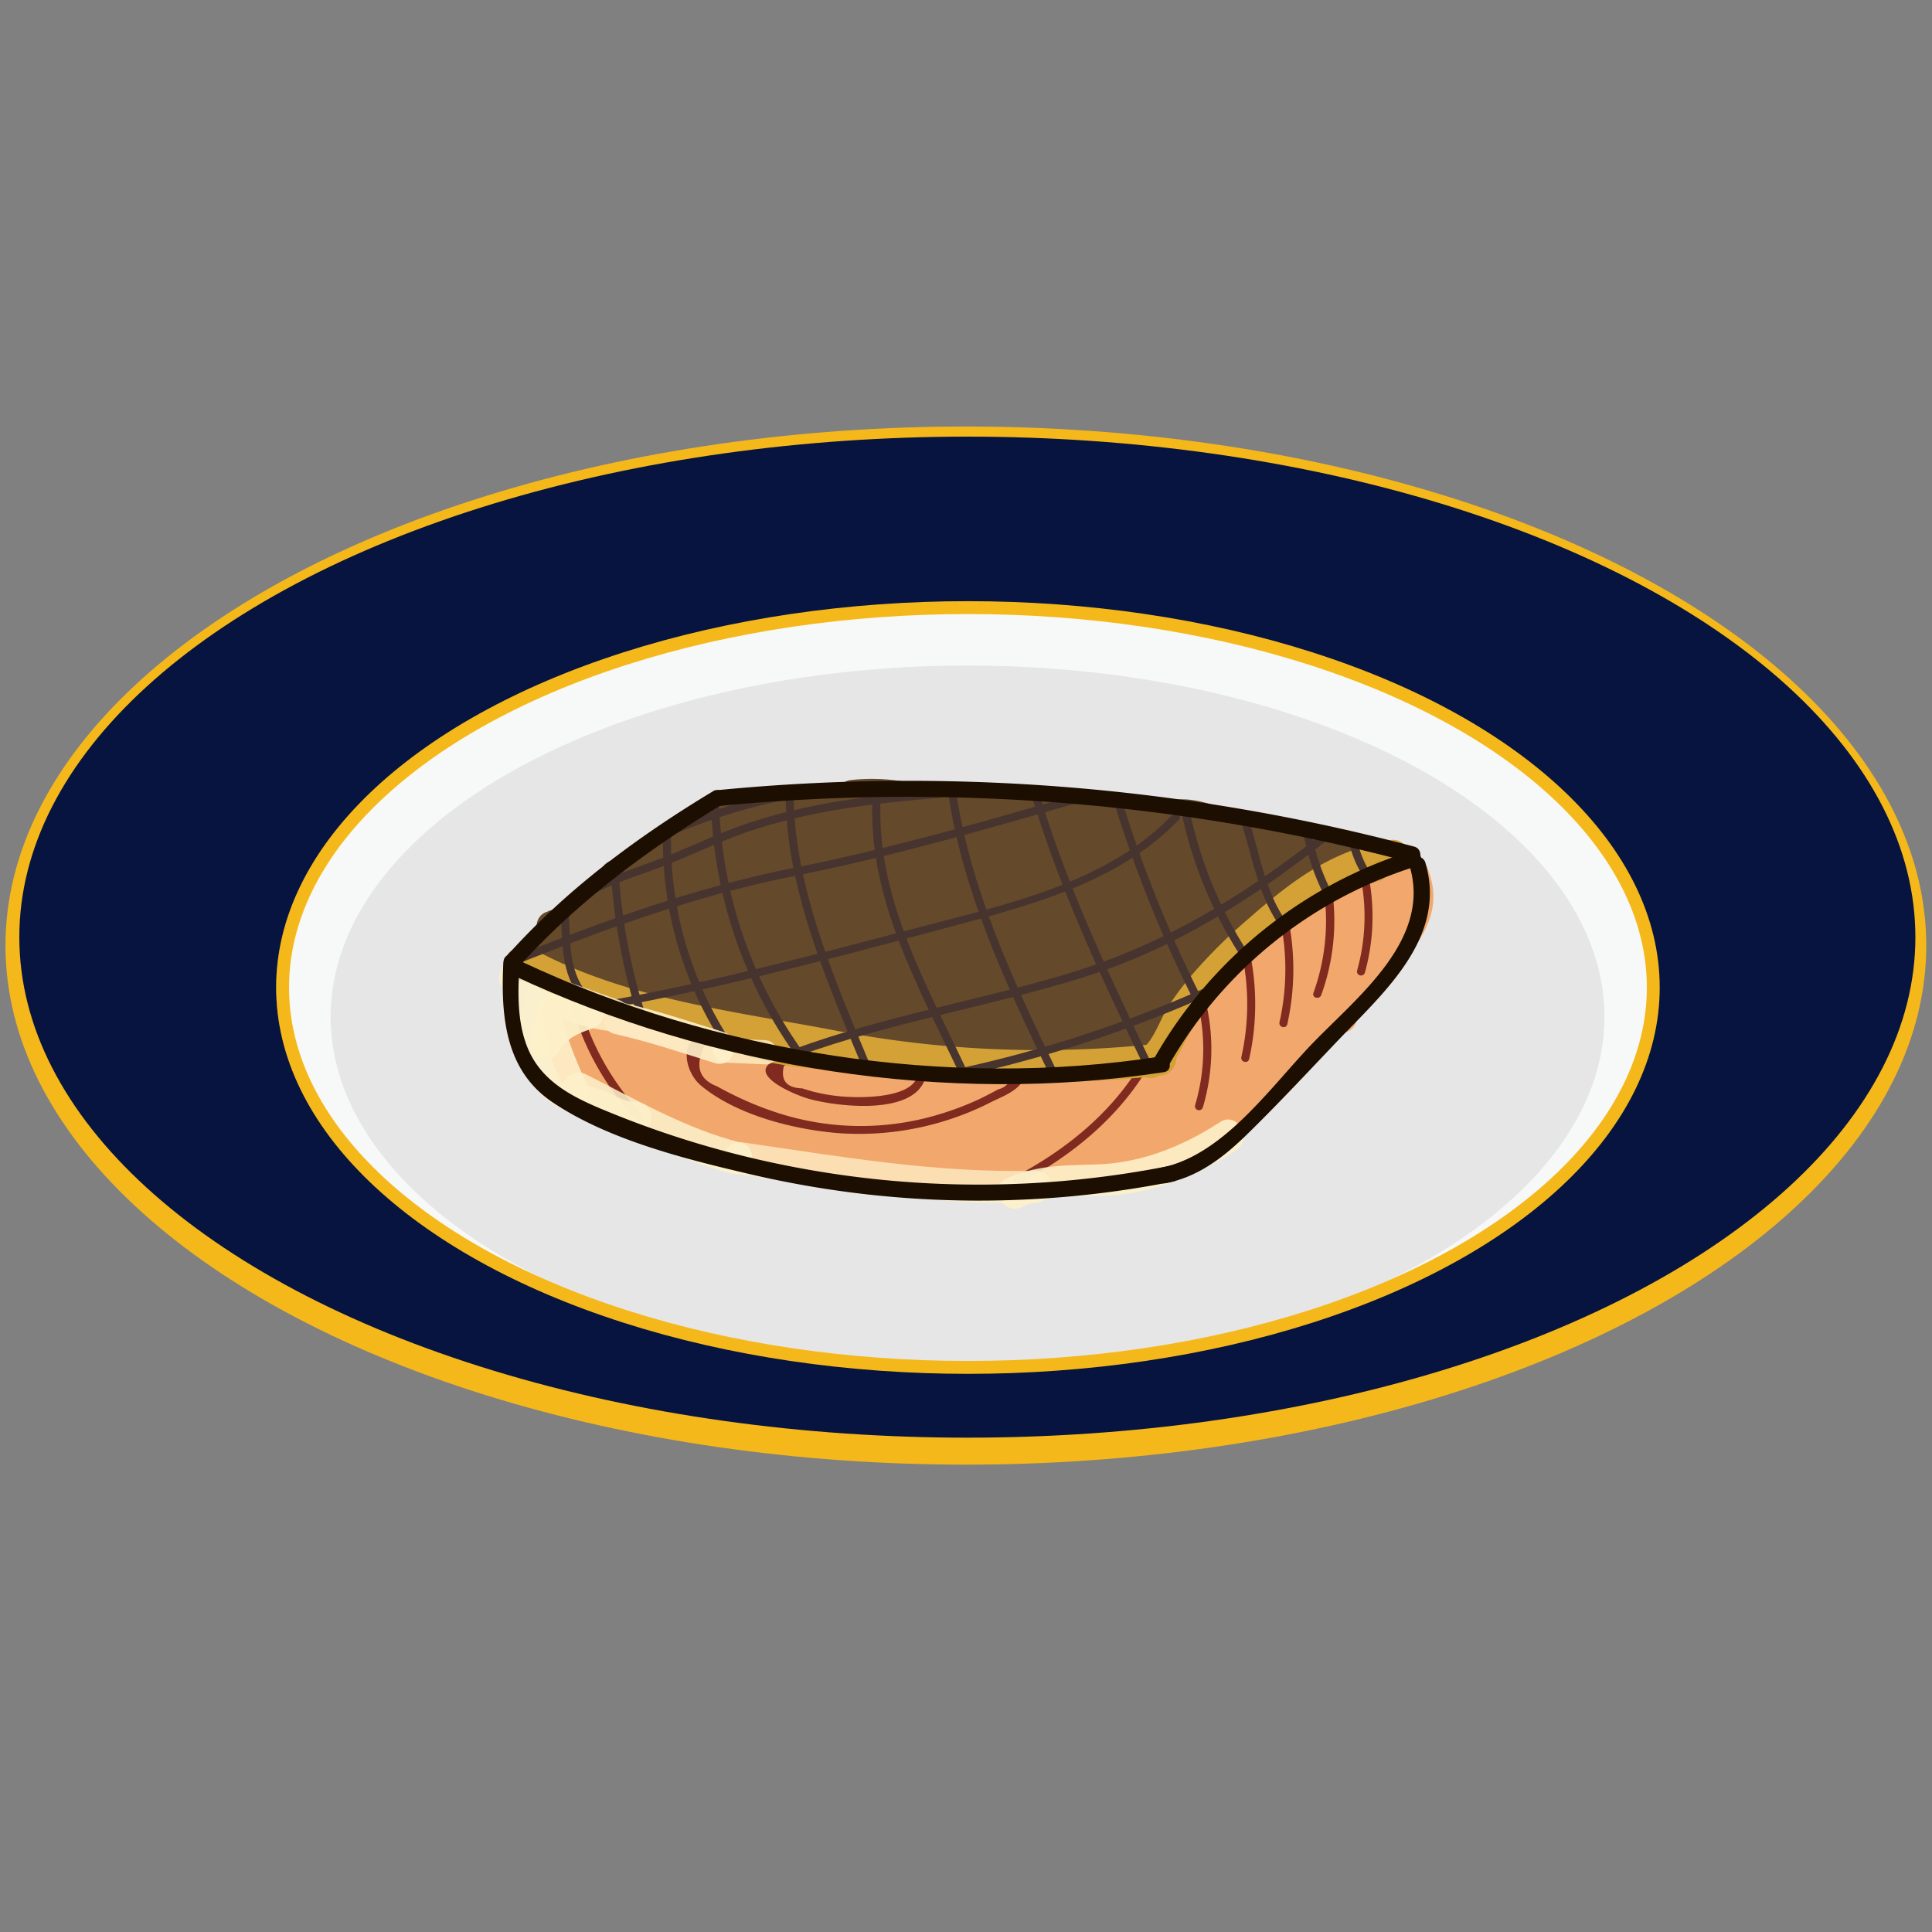<svg id="圖層_1" data-name="圖層 1" xmlns="http://www.w3.org/2000/svg" viewBox="0 0 300 300"><rect x="0" y="0" width="300" height="300" fill="#808080" stroke="none"/><defs><style>.cls-1{fill:#f5b81b;}.cls-2{fill:#06143f;}.cls-3{fill:#f7f8f8;stroke:#4c4948;}.cls-3,.cls-5{stroke-miterlimit:10;}.cls-4{fill:#e6e6e6;}.cls-5{fill:none;stroke:#f5b81b;stroke-width:2px;}.cls-14,.cls-15,.cls-16,.cls-17,.cls-18,.cls-20,.cls-6{fill:#fdf1ca;}.cls-6{opacity:0.67;}.cls-7{fill:#f2a86c;}.cls-8{fill:#812a1f;}.cls-9{fill:#93571c;}.cls-10{fill:#835400;}.cls-11{fill:#64492b;}.cls-12{fill:#d3a136;}.cls-13{fill:#47342f;}.cls-14{opacity:0.75;}.cls-15{opacity:0.89;}.cls-16{opacity:0.93;}.cls-17{opacity:0.86;}.cls-18{opacity:0.78;}.cls-19{opacity:0.9;}.cls-21{fill:#1c0e00;}</style></defs><title>鮭魚_工作區域 1</title><ellipse class="cls-1" cx="149.98" cy="146.83" rx="149.13" ry="80.6"/><ellipse class="cls-2" cx="150.21" cy="145.52" rx="147.21" ry="77.72"/><ellipse class="cls-3" cx="150.24" cy="153.28" rx="106.86" ry="58.69"/><ellipse class="cls-4" cx="150.24" cy="157.89" rx="98.9" ry="54.55"/><ellipse class="cls-5" cx="150.3" cy="153.34" rx="106.42" ry="58.99"/><path class="cls-6" d="M86.68,170.35a11.39,11.39,0,0,1,1.52.4s.72.29.24.08c.27.12.54.26.81.4a2.5,2.5,0,0,0,3-3.93L89.7,164.2a2.51,2.51,0,0,0-3.54,0,2.57,2.57,0,0,0,0,3.54l2.57,3.11,3-3.93A13.65,13.65,0,0,0,88,165.53a2.5,2.5,0,1,0-1.33,4.82Z"/><path class="cls-7" d="M90.41,161.92c4.5,2.8,3.69,9.22,7.93,11.89,4.53,2.86,11.16,4.07,16.26,5.52l1.33-4.82a36.57,36.57,0,0,1-9.95-4.31c-2.4-1.52-8.49-5.41-8.11-8.89l-4.27,1.77a66.93,66.93,0,0,0,23,17.13c2.87,1.3,5.4-2.74,2.52-4.32A90.35,90.35,0,0,1,99.07,161l-2.43,4.18c6.18,2.29,10,8.13,15.16,11.91A32.47,32.47,0,0,0,128.2,183c2.14.2,3.33-2.89,1.77-4.27-4.37-3.86-10.21-5.09-15-8.29-5.22-3.45-9.82-7.67-15.43-10.52l-1.93,4.57c10.91,2.25,20.82,8.53,32.26,5.78,2.81-.67,2.1-4.82-.66-4.91q-10.49-.35-20.93-1.4c-2.5-.25-3.36,3.55-1.26,4.66,8.83,4.68,16.64,11,26.13,14.41l1.33-4.82c-7.17-1.05-12.15-5.9-17-10.88L115,171.48c8.59,2.41,14.37,10.1,23.15,12.25,2.64.65,4.57-3.29,1.93-4.57a54.51,54.51,0,0,1-16.31-12l-3,3.93c7.87,3.76,13.78,10.52,22.2,13.24,2.82.92,4.16-3,1.93-4.57l-18.4-12.54-1.93,4.57c7.36,1.87,13.8,5.41,20,9.64,2.68,1.82,5.13-2.48,2.52-4.32a38.89,38.89,0,0,0-9.35-4.82c-2.9-1.05-4,3-1.93,4.57,3.3,2.52,7.13,6.8,11.47,7.29,4.65.53,9.33-1,14.12-.34l-.66-4.91a12.76,12.76,0,0,1-6.87.33l-.66,4.91L173,183l-1.26-4.66c-3.89,1.83-8,1.56-12.21,1.28v5a91.46,91.46,0,0,0,16.72-2.45c1.93-.47,2.62-3.7.6-4.57-5.67-2.43-12-1.69-18-1.69-6.29,0-16,1.81-21.24-2.17l-1.93,4.57a89.62,89.62,0,0,0,15.72,4.47l1.33-4.82c-8.18-1.51-15-5.81-21.41-10.95l-2.43,4.18,24.4,8.89.66-4.91c-6.51.07-15.51-2.24-19.9-7.32l-1.1,4.18c2.39-.72,6,1.32,8.23,2.09q3.59,1.24,7.2,2.42,7.22,2.36,14.52,4.47c2.64.77,4.58-3.43,1.93-4.57-9.28-4-19.8-3.69-28.88-8.13L134.64,173c3.53-.19,7.77-1,11.24-.09,3.22.87,6.27,2.51,9.5,3.45,5.77,1.68,13.5,4.17,19.54,3.41,2.24-.28,3.68-3.36,1.26-4.66-3.7-2-7.54-1.63-11.61-2.15a42.67,42.67,0,0,1-15.07-5l-1.26,4.66c8.25-.76,17.13,2.91,24.9,5.4,3.07,1,4.39-3.85,1.33-4.82-8.19-2.61-17.5-6.38-26.23-5.57-2.3.21-3.62,3.38-1.26,4.66a48.66,48.66,0,0,0,12.42,4.82c4.42,1,10.31.19,14.26,2.31l1.26-4.66c-6.54.82-15.46-2.17-21.62-4.31-2.71-.94-5.3-2.44-8.18-2.81-3.39-.43-7.08.17-10.47.34-2.29.12-3.64,3.5-1.26,4.66,9.16,4.48,19.58,4.15,28.88,8.13l1.93-4.57q-9.12-2.66-18.13-5.66c-4.39-1.47-9.81-4.73-14.49-3.31a2.53,2.53,0,0,0-1.1,4.18c5.29,6.11,15.62,8.87,23.44,8.78,2.93,0,3.25-4,.66-4.91l-24.4-8.89c-2.28-.83-4.37,2.63-2.43,4.18,7.05,5.65,14.59,10.56,23.61,12.23,3.14.58,4.5-4.22,1.33-4.82A89.62,89.62,0,0,1,137,173.52c-2.87-1.11-4,3-1.93,4.57,4.62,3.49,10.59,2.87,16.08,2.86h10.58c4,0,8.84-.63,12.64,1l.6-4.57a84.11,84.11,0,0,1-15.39,2.27,2.5,2.5,0,0,0,0,5c5.19.34,10,.29,14.74-2,2.24-1.06,1.14-4.79-1.26-4.66l-19.81,1.09c-2.68.15-3.56,4.29-.66,4.91a18,18,0,0,0,9.52-.33c2.89-.87,2-4.56-.66-4.91-3.8-.51-7.19-.11-10.94.13-5.14.33-8.26-3.46-12.12-6.41l-1.93,4.57a34.12,34.12,0,0,1,8.16,4.32l2.52-4.32c-6.59-4.47-13.49-8.18-21.24-10.15-2.83-.72-4.23,3-1.93,4.57L142.31,184l1.93-4.57c-7.92-2.57-13.57-9.19-21-12.74a2.51,2.51,0,0,0-3,3.93,58.17,58.17,0,0,0,17.32,12.81l1.93-4.57c-8.68-2.12-14.52-9.82-23.15-12.25a2.52,2.52,0,0,0-2.43,4.18c5.43,5.54,11.26,11,19.23,12.17a2.5,2.5,0,0,0,1.33-4.82c-9-3.21-16.52-9.44-24.94-13.9l-1.26,4.66q10.45,1,20.93,1.4l-.66-4.91c-10.26,2.46-19.81-3.77-29.61-5.78-2.62-.54-4.6,3.22-1.93,4.57,5.13,2.6,9.41,6.32,14.09,9.6s11.09,4.64,15.37,8.42L128.2,178c-7.16-.68-12.79-3.91-17.9-8.81-3.78-3.63-7.34-7-12.33-8.84-2.41-.89-4.12,2.51-2.43,4.18a95.21,95.21,0,0,0,21.11,15.72l2.52-4.32a63.64,63.64,0,0,1-22-16.35c-1.58-1.81-4.05-.18-4.27,1.77-.51,4.65,3.89,8.2,7.19,10.8a40.92,40.92,0,0,0,14.54,7.22c3.11.86,4.43-3.95,1.33-4.82-2.78-.79-5.55-1.62-8.29-2.54-3.23-1.09-6.42-1.47-7.82-4.74-1.67-3.91-3.16-7.31-6.89-9.62-2.74-1.7-5.25,2.62-2.52,4.32Z"/><path class="cls-7" d="M156.77,174.83c3.72.44,8.13.39,11.61,1.69,1.89.71,5.91,2.57,7.1,4.23l.9-3.42-.23.17,3,.39-.17-.16L177.24,182a23.31,23.31,0,0,0,6.71-1.33l-3.16-2.41v.95a2.52,2.52,0,0,0,2.5,2.5,4.83,4.83,0,0,0,4-1.68,2.53,2.53,0,0,0-1.77-4.27c-2.55,0-5.6.12-8-.74-2-.71-3.52-2.4-5.32-3.53a25,25,0,0,0-11.84-3.54c-3.23-.2-3.18,4.75,0,5,4.13.33,10-.38,13.86,1.21,3.19,1.3,5.61,3,9.15,3.65V173c-3.7.64-7.88-3.17-11.44-4a2.53,2.53,0,0,0-2.82,3.67c1.77,3.57,6.31,4.6,9.76,6,3.66,1.48,6.79,2.14,9.91-.61l-4.18-1.1,0-.21,4.57,1.93c.66-3.06-1.88-5-4.4-6.28-4.31-2.17-9-2.27-13.11-5.08l-1.93,4.57a53.25,53.25,0,0,0,11.37,1.2l-.66-4.91a16.35,16.35,0,0,1-5.46,0v4.82a25.57,25.57,0,0,0,5.45-1.82c2.39-1.07,1-4.6-1.26-4.66q.64,3.38,3.11,2.6l-2.41-3.16c-.57,1.63-1.31,2.34-.77,4.16l4.57-1.93-.3-.7L179,169.92a13.89,13.89,0,0,0,5.64,5.92c2.53,1.49,4.85-1.84,3-3.93a24.82,24.82,0,0,0-4.89-4.26c-1.66-1.13-3.67.39-3.76,2.16-.3,5.81,5.16,8.84,10.11,6.19l-3.67-1.49.22,2.48c-.11,2.35,2.72,3,4.27,1.77a58.35,58.35,0,0,0,9.9-10.58c.86-1.17.09-2.68-.9-3.42a32.15,32.15,0,0,0-13.68-6.35,2.61,2.61,0,0,0-2.82,1.15c-1.24,1.84-2.85,4-2.53,6.37.36,2.72,3.57,6.28,5.56,8,4.55,4,9-1.35,11.2-5.43a2.55,2.55,0,0,0-.9-3.42c-3.29-2-8.61-5.17-12.6-4.8a2.59,2.59,0,0,0-2.41,1.84c-1.36,5.16,4.16,8.84,8.1,10.58,2.07.91,4.94-1.11,3.42-3.42-1.77-2.7-4.87-8.11-8.77-6.5-1.73.71-2.79,3.57-.6,4.57l7.56,3.43c1.7.77,4.61-.58,3.67-2.82a7.1,7.1,0,0,1-.73-2.26l-3.08,3.08c2.06.79,7.84,2.07,6.8-1.51.48,1.67,2.94,2.61,4.18,1.1a84.22,84.22,0,0,1,7.66-8.16,2.51,2.51,0,0,0,.39-3c-3.62-4.84-9.18-6.17-13.92-9.57a2.49,2.49,0,0,0-2.52,0c-4.33,2.28-5.87,6.6-9,10.11a2.53,2.53,0,0,0,1.1,4.18c2.66.77,5.29,1.6,7.89,2.57,1.79.66,4.14,2.19,6.16,1.94,3.16-.38,6.13-4.59,7.84-6.89,1-1.35-.1-3.25-1.49-3.67a31.81,31.81,0,0,1-10.77-5.53l-1.1,4.18c.88-.24,7.26,3.09,8.12,3.84L201,155.9c-.72,3-2.39,3.33-4.91,2.7a47.07,47.07,0,0,1-7.25-2.52l.51,3.93c.69-.61,1.19-1.28,1.81-1.94s.69-1.24,1.34-1.25c.31,0,6.08,2.77,6.13,3.09l.64-2.43-.51.58,2.43-.64c-3.35-.73-7.56-5.21-11-4.18a3.55,3.55,0,0,0-2,5c1.2,2.39,5.55,3.36,7.83,3.76,4.88.85,7.7-2.72,12.27-2.66l-2.5-2.5-.07,1.1h5c-.77-6.89-9.67-7.07-13.46-11.59l-1.1,4.18c1.31-.18,4.14,2.18,5.26,2.82l6.27,3.6a2.52,2.52,0,0,0,3.76-2.16,5.15,5.15,0,0,0-2.79-4.61c-1.17-.7-8.4-3.4-8.33-4l-1.84,2.41c1-.28,4.19,2.53,5.09,3a40,40,0,0,0,4.9,2.16c1.36.52,2.61-.6,3.08-1.75,1.74-4.28-7.51-8.21-10.13-9.55-2.86-1.46-5.39,2.85-2.52,4.32.48.24,7.59,4.51,7.84,3.9l3.08-1.75c-3.71-1.41-8.43-6.33-12.65-5.18a2.6,2.6,0,0,0-1.84,2.41c-.26,2.09,1.38,3.18,2.93,4.23,1.18.8,8.14,3.68,8.18,4.39l3.76-2.16c-4.4-2.52-10.1-7.64-15.38-6.92-2,.28-2.15,2.93-1.1,4.18a15.06,15.06,0,0,0,5.39,3.89c1.39.67,6.43,2.52,6.61,4.16a2.5,2.5,0,0,0,5,0l.07-1.1a2.53,2.53,0,0,0-2.5-2.5,12.69,12.69,0,0,0-5.48,1.26c-1.4.59-3,1.55-4.53,1.62.32,0-5.42-.86-5.41-1.24l-1.24,2.16.77-.47h-2.52c3.11,1.51,6.56,3.81,10,4.55a2.52,2.52,0,0,0,2.43-.64c3.71-4.23-1.86-6.45-5.13-7.86-1.87-.81-4.29-2.4-6.42-2.1-2.69.38-3.1,3.2-4.94,4.86-1.1,1-.95,3.3.51,3.93,6.74,2.92,17,7.25,19.51-3.17a2.5,2.5,0,0,0-.64-2.43c-2.14-1.87-5.26-2.82-7.84-4-1.81-.84-3.15-1.67-5.14-1.12-1.65.45-2.63,3-1.1,4.18a38.54,38.54,0,0,0,13,6.81L202.6,157c-.63.85-3.27,4.29-4.48,4.49,1.48-.25-1.73-1-2.16-1.18-3.15-1.24-6.36-2.28-9.61-3.22l1.1,4.18c2.7-3,4.28-7.38,8-9.33h-2.52c3.81,2.74,9.24,3.92,12.13,7.78l.39-3a84.22,84.22,0,0,0-7.66,8.16l4.18,1.1c-1.45-5-7-.7-10.29-2-1.89-.73-3.47,1.39-3.08,3.08a7.1,7.1,0,0,0,.73,2.26l3.67-2.82-7.56-3.43-.6,4.57c.22-.09,2.94,3.91,3.13,4.2l3.42-3.42c-1.44-.64-6.38-2.71-5.8-4.93l-2.41,1.84c3.22-.3,7.44,2.55,10.08,4.12l-.9-3.42c-1.52,2.76-3.22,5.54-5.61,1.82-1.56-2.43-1.52-3.47,0-5.75l-2.82,1.15a28.84,28.84,0,0,1,12.48,5.85l-.9-3.42a53.08,53.08,0,0,1-9.12,9.57l4.27,1.77a9.79,9.79,0,0,0-.4-3.81,2.53,2.53,0,0,0-3.67-1.49L184,169.81,180.24,172a19,19,0,0,1,3.88,3.48l3-3.93a9.19,9.19,0,0,1-3.85-4.13c-1.5-2.92-5.55-.35-4.32,2.52l.3.7c1.13,2.62,5.35.75,4.57-1.93.06.22.83-1.67.77-1.5a2.51,2.51,0,0,0-2.41-3.16c-2.56.29-6,0-6.7,3.25-.54,2.38,1.39,4.1,3.58,4.15l-1.26-4.66a14.44,14.44,0,0,1-4.25,1.31c-2.31.48-2.46,4.46,0,4.82a27.93,27.93,0,0,0,8.12,0c2.83-.38,2.08-4.92-.66-4.91a46.89,46.89,0,0,1-10-1,2.51,2.51,0,0,0-1.93,4.57c1.41,1,15.07,6.35,15.21,5.71-.57,2.68,3.13,4.5,4.57,1.93a4.11,4.11,0,0,0,.49-3.64,2.53,2.53,0,0,0-4.18-1.1c-2,1.73-11-2.78-11.81-4.37l-2.82,3.67c5.28,1.25,8.37,5,14.1,4,2.39-.41,2.38-4.39,0-4.82-4.14-.74-7.28-3.54-11.32-4.3s-8.78-.4-13-.74v5a19.38,19.38,0,0,1,8.62,2.46c1.8,1,3.2,2.7,5,3.67,3.26,1.74,8,1.61,11.53,1.68l-1.77-4.27-.42.22,2.5,2.5v-.95a2.52,2.52,0,0,0-3.16-2.41,17.68,17.68,0,0,1-5.38,1.15c-2.06.12-3.43,2.71-1.77,4.27l.17.16a2.54,2.54,0,0,0,3,.39l.23-.17c1-.73,1.75-2.24.9-3.42-5.14-7.15-15.22-7.48-23-8.39-3.19-.37-3.16,4.63,0,5Z"/><path class="cls-7" d="M203,145.72c4.56-2,8.77-2.93,11.84-7.06,1.47-2-1.44-4.86-3.42-3.42a26.19,26.19,0,0,1-7.62,3.92l1.33,4.82c2.85-1,6.15-1.74,8.79-3.21.57-.32,4-3.12,4-3q-1.68-2.92-.75.1a4.12,4.12,0,0,1,.13,2.71c-.53,3.08-3.67,7.16-5.83,9.42-1.88,2-4.9,2.86-5.37,5.82-.36,2.27,2.31,4.43,4.18,2.43a22.52,22.52,0,0,0,4.12-5.49c1-2.11,1.46-4.43,2.54-6.52,1.46-2.82,4.57-5.94,2.87-9.24a2.56,2.56,0,0,0-3.42-.9c-5.46,2.52-7.44,7.19-8.25,12.88-.44,3.12,3.76,4.46,4.82,1.33a43.89,43.89,0,0,1,4.49-9.38L212.87,139a69.66,69.66,0,0,1-3.09,6.6l4.57,1.93c1-3.17,2.74-6,3.74-9.19.71-2.26-2.6-4.44-4.18-2.43a73.26,73.26,0,0,0-7.39,11.32l4.66,1.26a16.33,16.33,0,0,1,.84-6.29L208.94,144l-.84-.64v-2.52c-1,2.19-2.4,3.74-4.94,2.58l-.6,4.57a61.9,61.9,0,0,0,7.32-2.47l-3.08-3.08.51-.65c-2.69,1.74-.19,6.07,2.52,4.32a3.73,3.73,0,0,0,1.79-2.34c.52-1.68-1.29-3.81-3.08-3.08a61.9,61.9,0,0,1-7.32,2.47c-1.93.52-2.61,3.64-.6,4.57,3.47,1.59,7,1.87,9.61-1.16,1.65-1.88,4.37-6.64,0-7.39a2.58,2.58,0,0,0-3.08,1.75,20.12,20.12,0,0,0-1,7.62c.13,2.33,3.44,3.59,4.66,1.26a66.51,66.51,0,0,1,6.6-10.31L213.27,137c-1,3.17-2.75,6-3.74,9.19-.84,2.68,3.24,4.44,4.57,1.93a82.21,82.21,0,0,0,3.6-7.8c1.09-2.71-3.12-4.23-4.57-1.93a49.68,49.68,0,0,0-5,10.58l4.82,1.33c.62-4.39,1.59-7.88,6-9.9l-3.42-.9c-.13-.25-3.28,5-3.68,5.92-1.49,3.5-2.35,6.38-5.06,9.27l4.18,2.43c.2-1.26,3.94-3.13,4.86-4.31,1.55-2,2.85-4.22,4.23-6.33,2.42-3.7,3.33-7.14,1.68-11.49-1.05-2.78-3.63-2.7-6.13-1.76a9.87,9.87,0,0,0-3.22,2.28c-2.24,2-5.73,2.62-8.5,3.61-3,1.07-1.77,5.81,1.33,4.82a30.44,30.44,0,0,0,8.81-4.43l-3.42-3.42c-2.27,3.05-6.72,3.83-10.05,5.27-2.95,1.27-.4,5.58,2.52,4.32Z"/><path class="cls-7" d="M218.2,135a32.26,32.26,0,0,0-4.36,1.58,2.51,2.51,0,0,0-.9,3.42,2.58,2.58,0,0,0,3.42.9l.46-.19.94-.34c.58-.2,1.18-.38,1.77-.54A2.5,2.5,0,0,0,218.2,135Z"/><path class="cls-7" d="M84.11,157.84c.66,3.71,1.56,8.05,3.72,11.22,2,3,5.9,2.36,7.9,4.91,1.85,2.35,5.1-.64,3.93-3a16.19,16.19,0,0,0-4.48-5.59c-3-2.47-4.36-3.77-4.84-7.87l-4.66,1.26a66.18,66.18,0,0,0,7.46,10c2.2,2.43,5.51-1.08,3.54-3.54A26.58,26.58,0,0,1,92.5,158L89.43,161c6.72,2.2,13.69,3.11,20.57,4.62,6.37,1.39,12.39,4,18.92,4.63,2.87.27,3.29-4.15.66-4.91l-11.95-3.47c-3.17-.92-4.22,3.64-1.33,4.82-1-.42-3.55,1.58-5.29,1.9a31.73,31.73,0,0,1-5.48.37c-2.25,0-4.89-.41-6.59,1.5-2.89,3.25.47,7.17,4.21,6.18l-1.33-4.82-1.33-.08-.66,4.91a11.77,11.77,0,0,1,5.28,1.33l1.26-4.66h-3.82l.66,4.91c2.94-.4,6.58,1.07,9.45,1.76l.66-4.91c-2.11-.21-4.19-.51-6.27-.9-3.12-.59-4.5,4.07-1.33,4.82,10.27,2.44,20.44,5.39,31.06,5.53s21.66,1.87,32.35.25L167.83,180c-10,1.93-19,.95-29,.37-2.87-.17-4.59,0-7-2-1-.82-1.82-1.87-2.75-2.74-3.48-3.24-2.92-6.84-4.51-10.93l-2.41,3.16c2.08-.2,6.18-.85,7.87.59l-.64-2.43-.11.5a2.53,2.53,0,0,0,2.41,3.16c4.39-.21,8.63.89,13,1.43a94.78,94.78,0,0,0,12.82.67c2.7,0,3.54-4.46.66-4.91l-12.24-1.92c-3.12-.49-4.46,3.81-1.33,4.82A36.39,36.39,0,0,0,158,171.62c5-.3,9.72-1.84,14.74-1.54l-1.26-4.66a17.89,17.89,0,0,1-6.94,2c-3.17.31-3.21,5.31,0,5a25.56,25.56,0,0,0,9.46-2.71c2.36-1.19,1-4.52-1.26-4.66-4.06-.24-7.73.64-11.71,1.21a33,33,0,0,1-15.1-1.37l-1.33,4.82,12.24,1.92.66-4.91a88.84,88.84,0,0,1-14-.83c-4-.58-7.77-1.46-11.81-1.27l2.41,3.16.11-.5a2.5,2.5,0,0,0-.64-2.43c-2.94-2.5-7.77-2.41-11.41-2.06-1.45.14-3.05,1.51-2.41,3.16,1.63,4.21,1,8.37,4.33,11.84,2.48,2.57,5.73,6.62,9.39,7.43,2.56.57,5.49.12,8.12.44s5.42.64,8.15.74a85.23,85.23,0,0,0,19.36-1.62c3.2-.62,1.79-5.3-1.33-4.82-10.17,1.54-20.79-.28-31-.43s-19.9-3-29.73-5.35L105.74,179c2.53.47,5,.83,7.6,1.08,2.82.28,3.37-4.26.66-4.91-4-1-7.94-2.33-12.11-1.76-2.84.39-2.08,4.91.66,4.91h3.82c2.33,0,3.6-3.58,1.26-4.66a21.53,21.53,0,0,0-7.81-2c-3-.21-3.12,4-.66,4.91a4.62,4.62,0,0,0,4,.08c3.06-.95,1.8-5.65-1.33-4.82q1.17,2.65,3.71,2.14,1.64,0,3.27-.12a31.52,31.52,0,0,0,3.53-.43,12.39,12.39,0,0,0,6.17-2.78c3.08-2.84,3.23-7.08-.88-8.76l-1.33,4.82,11.95,3.47.66-4.91c-6.58-.62-12.84-3.48-19.31-4.81s-12.69-2.24-18.85-4.26c-1.7-.56-3.77,1.3-3.08,3.08a34.78,34.78,0,0,0,5.46,9.4l3.54-3.54A59.32,59.32,0,0,1,90,156.22c-1.19-1.94-5-1.34-4.66,1.26.34,2.9.7,5.88,2.52,8.28,2.3,3,5.7,4.08,7.49,7.71l3.93-3c-1.54-2-3.3-1.79-5.32-3-3.53-2-4.35-7.25-5-11-.56-3.16-5.38-1.82-4.82,1.33Z"/><path class="cls-7" d="M174,171.32l2.16-.67c1-.3,1.29,0,.85-.9l-.25-1.93-.1.51,1.15-1.49-.6.32,1.93-.25c-.86-.18-1.57-1.11-2.45-1.39a5.32,5.32,0,0,0-2.69-.12,4.8,4.8,0,0,0-3.68,3.36c-.6,2.32,1.33,4.25-.29,6.31-1.23,1.57-3.19,2.83-3.85,4.79a4,4,0,0,0,1.51,4.65c1.62,1.06,3.94.46,5.71.29,2.75-.26,5.08-1.25,7.74-1.72,1.83-.32,3.37-.61,4.27-2.44,1.42-2.88-2.89-5.41-4.32-2.52a15.36,15.36,0,0,0-2.51.41c-1,.3-1.89.82-2.92,1-1.19.24-3.14-.09-4.23.42q-1.89-.27-.3,1.23l.48-.47c1.34-.44,3.29-3.64,3.84-4.93.24-.56.72-5.52-.12-5.32.19,0,1.44,1,1.74,1.1a3.5,3.5,0,0,0,2.34,0,3.13,3.13,0,0,0,2.19-3.45c-.63-4.7-6.24-2.5-8.95-1.66-3.06.95-1.76,5.78,1.33,4.82Z"/><path class="cls-8" d="M177.5,164.61c-4.64,8-11.81,13.84-19.93,18.13-.71.38-.08,1.46.63,1.08,8.31-4.39,15.64-10.37,20.38-18.58a.63.63,0,0,0-1.08-.63Z"/><path class="cls-8" d="M88.87,156.4a42.57,42.57,0,0,0,9.84,17.38c.54.6,1.42-.28.88-.88a41,41,0,0,1-9.51-16.83.63.63,0,0,0-1.21.33Z"/><path class="cls-8" d="M109.67,160.55c-4.43.47-3.4,5.87-.84,8,5.56,4.65,14.66,6.92,21.72,7.43a45.17,45.17,0,0,0,23.54-4.94c1.39-.7,4.67-1.88,4.87-3.89.12-1.23-.55-2.06-1.74-2-.8,0-.8,1.3,0,1.25a2.86,2.86,0,0,1-2.24,2.76q-1.5.83-3,1.55a46.28,46.28,0,0,1-6.14,2.32,41.83,41.83,0,0,1-25.53-.37,49.85,49.85,0,0,1-6-2.44q-1.52-.73-3-1.55-4.45-1.72-1.59-6.89c.79-.08.8-1.33,0-1.25Z"/><path class="cls-8" d="M121.36,164.3c-6.56,2,1.65,5.61,4.29,6.34,4.4,1.21,16.1,2.61,18-3.11.26-.76-.95-1.09-1.21-.33-1.14,3.37-8.72,3.28-11.44,3.08a27.43,27.43,0,0,1-5-.84l-1.44-.44q-3.64-.11-2.84-3.48c.77-.23.44-1.44-.33-1.21Z"/><path class="cls-9" d="M213.07,135.21c3.22,0,3.22-5,0-5s-3.22,5,0,5Z"/><path class="cls-10" d="M180.63,142.77l-.72.62,4.27,1.77c0,.48-.09.22.21-.06a9.18,9.18,0,0,0,.76-1c.57-.71,1.13-1.44,1.71-2.13a4.65,4.65,0,0,1,3.61-1.64,2.58,2.58,0,0,0,2.5-2.5,2.51,2.51,0,0,0-2.5-2.5c-2.69.28-5.08.78-7,2.87-1.68,1.88-4.15,4.33-4.33,6.92-.17,2.34,2.76,3.06,4.27,1.77l.72-.62c2.45-2.09-1.1-5.62-3.54-3.54Z"/><path class="cls-9" d="M151.47,166.36c8.43-.69,16.82.66,25.25.33,3.21-.13,3.22-5.13,0-5-8.43.33-16.83-1-25.25-.33-3.18.26-3.21,5.26,0,5Z"/><path class="cls-9" d="M89.55,155c1.39.49,2.76,1,4.11,1.63a2.58,2.58,0,0,0,3.42-.9,2.52,2.52,0,0,0-.9-3.42c-1.73-.79-3.5-1.51-5.3-2.14A2.5,2.5,0,1,0,89.55,155Z"/><path class="cls-9" d="M80.79,152.24c3.22,0,3.22-5,0-5s-3.22,5,0,5Z"/><path class="cls-10" d="M198.73,131.61a5.42,5.42,0,0,1-2.41-1.47,16.13,16.13,0,0,0-3.33-2.3,2.57,2.57,0,0,0-3.42.9,2.52,2.52,0,0,0,.9,3.42,21.18,21.18,0,0,1,3.72,2.63,8.81,8.81,0,0,0,4.54,1.82,2.52,2.52,0,0,0,2.5-2.5,2.56,2.56,0,0,0-2.5-2.5Z"/><path class="cls-11" d="M116.25,136.38l-.83.88c-2.22,2.33,1.21,5.77,3.54,3.54a11.88,11.88,0,0,1,5.74-3.19l-1.33-4.82a96,96,0,0,1-9.59,3.2c-3.11.86-1.8,5.52,1.33,4.82,4.38-1,8.77-1.75,13.23-2.29l-1.26-4.66a45.34,45.34,0,0,1-8.18,2.92l1.33,4.82a146.21,146.21,0,0,1,20.18-4.24l-1.33-4.82q-9.32,2.39-18.81,3.92c-3.19.51-1.81,5.28,1.33,4.82A162.12,162.12,0,0,1,142,139.67l-.66-4.91q-11.61,1.56-23.28,2.5l.66,4.91,24.16-6.42c2.64-.7,2.21-5.18-.66-4.91l-20.57,2,.66,4.91a223.12,223.12,0,0,1,23.13-2.39l-.66-4.91q-10.74,2-21.6,3.14l.66,4.91a126.59,126.59,0,0,1,16.82-2.38l-.66-4.91-19.4,4.29c-2.72.6-2.17,5.11.66,4.91l45.83-3.27-.66-4.91c-5.55,2-11.59,2.35-17.38,3.16l-18.4,2.56,1.33,4.82c5.12-1,10.25-1.78,15.44-2.29l-.66-4.91a90.85,90.85,0,0,1-15.46,2.66l1.26,4.66c5.69-2.85,12.84-3.69,19-4.91,6.6-1.31,13.24-2.42,19.88-3.54,2.75-.46,2.14-5.21-.66-4.91q-8.07.87-16.16,1.62-3.81.35-7.61.66c-1.71.14-5.63,1.21-7.17.47l-.6,4.57a145,145,0,0,1,20.36-4.44c2.76-.4,2.14-5.19-.66-4.91L145,128.85l.66,4.91c4.48-1.31,9-2.4,13.57-3.29,3.16-.61,1.82-5.41-1.33-4.82l-11,2.06c-2.74.51-2.15,5.17.66,4.91q8.14-.75,16.3-.81L161.73,128c-1,1.59-4.89,1.95-6.5,2.4L147,132.76c-2.64.74-2.22,5.1.66,4.91q15.46-1,30.95-1.45l-.66-4.91c-12.63,2.57-25.42,4-38.23,5.27l.66,4.91a255.67,255.67,0,0,1,32.76-2.74l-1.26-4.66c-3.2,2.06-7.82,2.26-11.51,2.89-3.88.66-7.77,1.24-11.67,1.78-8.23,1.13-16.49,2-24.74,2.91l.66,4.91c5.47-.89,10.95-1.51,16.47-1.89l-.66-4.91q-11.05,2.21-22.25,3.35l.66,4.91c8.76-3.38,19.32-3.79,28.56-5.25q14.86-2.35,29.75-4.55c2.76-.41,2.14-5.16-.66-4.91a366,366,0,0,1-36.88,1.4l.66,4.91a37.18,37.18,0,0,1,12.52-1.6l-.66-4.91c-14.93,4.23-30.3,7.07-45.44,10.4-2.41.53-2.35,4.25,0,4.82,5.57,1.34,11.49.66,17.17.53l20.66-.46v-5a112.61,112.61,0,0,1-14.84,1.05l.66,4.91q13.61-2.94,27.41-4.8l-.66-4.91q-15.72,2.15-31.56,3.1l.66,4.91q18.58-3.41,37.35-5.44l-.66-4.91-31.42,5.31c-2.81.47-2.11,5,.66,4.91,12-.22,24.17-1,36.16-.28l-2.41-3.16c-.2.58-7.26,1.72-8.4,2-3.32.79-6.67,1.48-10,2.2a147.77,147.77,0,0,0-18.84,5.07,2.51,2.51,0,0,0,.66,4.91,102.94,102.94,0,0,0,19.48-.33,2.5,2.5,0,0,0,0-5l-9.59-.58.66,4.91q11.11-3.07,22.39-5.39c2.83-.58,2.08-4.85-.66-4.91q-6.54-.16-13.08-.43c-4.49-.19-10.47.48-14.61-1.31l-.6,4.57A80.83,80.83,0,0,1,148.93,146c3.12-.42,3.22-5.37,0-5l-26.42,3c-3.16.36-3.2,5.37,0,5,4.12-.47,8.22-.77,12.36-.89l-.66-4.91q-9.7,2.6-19.57,4.36c-3.2.57-1.79,5.28,1.33,4.82a246.58,246.58,0,0,1,25.16-2.35l-.66-4.91A150.15,150.15,0,0,1,124,147.86c-3.13.34-3.27,5.16,0,5l18.2-.87-.66-4.91-14.47,3c-2.73.57-2.16,5.1.66,4.91l9.62-.66-.66-4.91q-6.41,1.51-12.88,2.64c-2.78.49-2.13,5,.66,4.91h.29l-2.41-1.84.12.33,1.15-2.82c-1.42.92-5,1.13-6.48,1.3-3.14.36-3.22,5.32,0,5q10.65-1,21.35-1.37l-.66-4.91-6.27,1.14c-2.74.5-2.15,5.2.66,4.91a10.51,10.51,0,0,1,3.71,0l-.66-4.91-2.83,1.06c-2.52.94-2.32,4.92.66,4.91a36.81,36.81,0,0,1,6,.42V155.3c-3.06.79-9.24,3.13-12.26,2.2l1.49,3.67.14-.26-2.82,1.15.21.09v-4.82l-2.87.51,1.33,4.82a92,92,0,0,1,13.13-2.89l-1.33-4.82a56.94,56.94,0,0,1-8.54,1.3l.66,4.91a59,59,0,0,1,10.75-1.46l-.66-4.91-7.57,1.94c-2.65.68-2.2,5.24.66,4.91,3.62-.42,7.23-.7,10.88-.85l-.66-4.91a55.34,55.34,0,0,1-8.19,2.09c-3.2.56-1.79,5.26,1.33,4.82,4.12-.58,8.25-1,12.4-1.34l-.66-4.91a90,90,0,0,1-9.44,1.36l.66,4.91a60.4,60.4,0,0,1,6-1.31l-1.33-4.82-5.3,1.51c-2.62.74-2.23,5.15.66,4.91a105.58,105.58,0,0,1,12.71-.28l-.66-4.91L145.7,159c-2.76.74-2.13,4.83.66,4.91l3.18.09-.66-4.91c-4.47,1.39-9.1,2.4-13.58.41L134,164.18a138.83,138.83,0,0,1,25-.19v-5q-8.75.88-17.53,1.12v5c11.23-.41,22.46-.2,33.69,0v-5q-13.54,0-27.08-.47v5q15.78-.24,31.48-1.74c2.58-.25,3.65-4.35.66-4.91l-10.6-2c-3-.56-6.55-.73-9.12-2.54l.9,3.42c1.17-2.08,4.2-3,6-4.55,1.57-1.36.37-4.48-1.77-4.27l-15.84,1.58.66,4.91a9.13,9.13,0,0,1,2.28-.78c3.1-.83,1.79-5.66-1.33-4.82a9.13,9.13,0,0,0-2.28.78c-2.33,1-2.42,5.22.66,4.91l15.84-1.58-1.77-4.27c-2.37,2.06-5.15,2.69-6.76,5.56a2.57,2.57,0,0,0,.9,3.42c2.53,1.79,5.38,2.13,8.39,2.69l12.52,2.33.66-4.91q-15.71,1.5-31.48,1.74c-3.22,0-3.21,4.88,0,5q13.53.49,27.08.47c3.22,0,3.22-4.93,0-5-11.23-.24-22.46-.45-33.69,0-3.21.12-3.23,5.09,0,5q8.79-.24,17.53-1.12a2.5,2.5,0,0,0,0-5,138.83,138.83,0,0,0-25,.19c-2.16.21-3.78,3.54-1.26,4.66,5.8,2.57,11.49,1.94,17.44.09a2.51,2.51,0,0,0-.66-4.91l-3.18-.09.66,4.91,4.2-1.12c2.78-.74,2.12-4.8-.66-4.91a105.58,105.58,0,0,0-12.71.28l.66,4.91,5.3-1.51c3.16-.9,1.79-5.34-1.33-4.82a60.4,60.4,0,0,0-6,1.31c-2.63.72-2.22,5.17.66,4.91a102.58,102.58,0,0,0,10.77-1.54c2.74-.54,2.15-5.13-.66-4.91-4.6.36-9.16.88-13.73,1.52l1.33,4.82a55.34,55.34,0,0,0,8.19-2.09c2.55-.86,2.29-5-.66-4.91-3.64.15-7.26.43-10.88.85l.66,4.91,7.57-1.94c2.69-.69,2.19-5-.66-4.91A66.15,66.15,0,0,0,127,156.34c-2.7.62-2.18,5.12.66,4.91a65.76,65.76,0,0,0,9.87-1.48c3.21-.74,1.77-5.27-1.33-4.82a92,92,0,0,0-13.13,2.89c-3.13.93-1.8,5.37,1.33,4.82l2.87-.51c2.74-.48,2-4,0-4.82l-.21-.09a2.5,2.5,0,0,0-2.82,1.15l-.14.26a2.54,2.54,0,0,0,1.49,3.67c4.2,1.3,10.84-1.15,14.91-2.2,2.25-.58,2.52-4.43,0-4.82a45.79,45.79,0,0,0-7.38-.6l.66,4.91,2.83-1.06a2.51,2.51,0,0,0-.66-4.91,10.51,10.51,0,0,0-3.71,0l.66,4.91,6.27-1.14c2.79-.5,2.12-5-.66-4.91q-10.7.33-21.35,1.37v5c2.83-.33,6.55-.39,9-2a2.54,2.54,0,0,0,1.15-2.82l-.12-.33A2.58,2.58,0,0,0,124.8,152h-.29l.66,4.91q6.48-1.13,12.88-2.64c2.7-.64,2.18-5.11-.66-4.91l-9.62.66.66,4.91,14.47-3c2.75-.57,2.15-5-.66-4.91l-18.2.87v5A162.38,162.38,0,0,0,141.78,150c2.74-.61,2.16-5-.66-4.91a259.56,259.56,0,0,0-26.49,2.53l1.33,4.82q9.89-1.77,19.57-4.36c2.69-.72,2.19-5-.66-4.91-4.14.12-8.25.42-12.36.89v5l26.42-3v-5a87.27,87.27,0,0,0-17,4c-1.8.62-2.74,3.64-.6,4.57,4.2,1.82,8.88,1.6,13.4,1.82q8.4.41,16.81.6l-.66-4.91q-11.29,2.33-22.39,5.39c-2.8.77-2.1,4.74.66,4.91l9.59.58v-5a102.94,102.94,0,0,1-19.48.33l.66,4.91c7.92-2.83,16.12-4.45,24.31-6.24,3.93-.86,7.9-1.72,11.74-2.93,2.36-.74,3.85-1.15,4.7-3.58a2.53,2.53,0,0,0-2.41-3.16c-12-.75-24.16.06-36.16.28l.66,4.91,31.42-5.31c2.75-.46,2.14-5.21-.66-4.91q-19.44,2.09-38.68,5.62c-2.76.51-2.14,5.08.66,4.91q16.51-1,32.89-3.27c2.76-.38,2.13-5.28-.66-4.91q-14.47,1.92-28.74,5c-2.8.61-2.1,4.88.66,4.91a112.61,112.61,0,0,0,14.84-1.05c3.1-.37,3.3-5.07,0-5l-18.69.42c-5.75.13-12.18,1-17.81-.31v4.82c15.15-3.33,30.52-6.17,45.44-10.4a2.51,2.51,0,0,0-.66-4.91,41.56,41.56,0,0,0-13.85,1.78,2.51,2.51,0,0,0,.66,4.91,366,366,0,0,0,36.88-1.4l-.66-4.91Q160.91,135.62,146,138c-9.24,1.46-19.81,1.87-28.56,5.25-2.4.93-2.38,5.22.66,4.91q11.88-1.2,23.58-3.53c2.74-.55,2.15-5.11-.66-4.91q-9,.62-17.8,2.07c-2.75.45-2.14,5.22.66,4.91,8.7-.94,17.4-1.89,26.07-3.09,4.55-.63,9.09-1.31,13.61-2.11,3.7-.65,7.56-1,10.76-3.06,2-1.29,1.31-4.71-1.26-4.66A266,266,0,0,0,139,136.66c-2.76.41-2.14,5.2.66,4.91,13.25-1.36,26.5-2.78,39.56-5.45,2.77-.56,2.13-5-.66-4.91q-15.49.45-30.95,1.45l.66,4.91c4.25-1.19,8.67-2.17,12.85-3.6,2.09-.72,3.67-1.48,4.9-3.41a2.52,2.52,0,0,0-2.16-3.76q-8.18.06-16.3.81l.66,4.91,11-2.06-1.33-4.82c-4.58.89-9.09,2-13.57,3.29-2.6.76-2.24,5.2.66,4.91l13.87-1.38-.66-4.91A145,145,0,0,0,137.88,132c-1.92.57-2.62,3.6-.6,4.57,4.06,1.94,10.11.19,14.46-.2q9.52-.84,19-1.87l-.66-4.91c-7.27,1.22-14.54,2.44-21.77,3.91-6.11,1.25-12.72,2.22-18.34,5-2.16,1.09-1.2,4.86,1.26,4.66A98.72,98.72,0,0,0,148,140.35c2.65-.69,2.2-5.19-.66-4.91q-8.45.83-16.77,2.46c-3.22.64-1.77,5.25,1.33,4.82l18.4-2.56c5.8-.81,11.84-1.2,17.38-3.16,2.49-.88,2.32-5.12-.66-4.91l-45.83,3.27.66,4.91,19.4-4.29c2.72-.6,2.17-5.12-.66-4.91a136.62,136.62,0,0,0-18.15,2.55c-2.71.57-2.16,5.21.66,4.91q11.53-1.2,22.93-3.32c2.76-.51,2.14-5.06-.66-4.91a236,236,0,0,0-24.46,2.57c-2.76.43-2.14,5.18.66,4.91l20.57-2-.66-4.91-24.16,6.42c-2.65.7-2.21,5.15.66,4.91q12.34-1,24.61-2.67c2.82-.38,2.1-5-.66-4.91a172.63,172.63,0,0,0-21.71,1.79l1.33,4.82q9.5-1.53,18.81-3.92c3.21-.82,1.76-5.24-1.33-4.82a146.21,146.21,0,0,0-20.18,4.24c-3.09.88-1.79,5.62,1.33,4.82a52,52,0,0,0,9.38-3.42c2.17-1,1.19-5-1.26-4.66-4.9.6-9.74,1.4-14.56,2.47l1.33,4.82a96,96,0,0,0,9.59-3.2c2.93-1.15,1.86-5.65-1.33-4.82a17,17,0,0,0-7.94,4.47L119,140.8l.83-.88c2.22-2.33-1.31-5.87-3.54-3.54Z"/><path class="cls-11" d="M99.48,137.34q7.47-5.31,15.36-9.95c2.4-1.41.83-5.41-1.93-4.57l-2.91.89c-2.66.81-2.21,4.91.66,4.91a124.58,124.58,0,0,0,20.9-1.75c2.78-.47,2.13-5-.66-4.91l-14,.65c-3.2.15-3.24,5,0,5l23.9-.23-.66-4.91-10.79,3.83a2.51,2.51,0,0,0,.66,4.91l20.52,1v-5c-9.25.71-18.57.48-26.9,5.13-2.53,1.41-.79,5.2,1.93,4.57l19.27-4.49c2.86-.67,2-4.75-.66-4.91l-18-1.07,1.77,4.27.8-.5c2.71-1.23.69-5.11-1.93-4.57l-5.46,1.12,1.33,4.82,4.69-1.08c2.68-.62,2.17-5.27-.66-4.91l-5.06.65,1.26,4.66a3.76,3.76,0,0,1,3.31-1.13l-.66-4.91a17.73,17.73,0,0,0-7.86,4.11,2.52,2.52,0,0,0,.51,3.93l2,1.19.6-4.57a36.13,36.13,0,0,1-15.23,2.31l.66,4.91,8.18-2.64c2.57-.83,2.27-5.07-.66-4.91l-2.81.16,1.26,4.66,3-1.5c2.28-1.13,1.11-4.67-1.26-4.66H112l.66,4.91a65.79,65.79,0,0,1,6.38-2l-1.33-4.82c-5,2.09-3.22,10,2.26,8.14a4.32,4.32,0,0,0,2.41-5.9c-1.58-3.09-5-2.15-7.51-1.12a2.5,2.5,0,0,0,1.33,4.82l4.14-.77L119,126.24c-3.31.63-6.63,1.18-10,1.62l.66,4.91,3.49-1.12-1.93-4.57-.38.17,3.42,3.42c.37-.75,1.82-.94,2.51-1.16,3.05-1,1.81-5.62-1.33-4.82l-4.83,1.23c-2.61.66-2.12,4,0,4.82l1.84.74-.6-4.57a20,20,0,0,1-9.1,3.3l.66,4.91c8.82-2.44,17.05-7.26,26.46-6.44v-5l-3,.11a2.5,2.5,0,0,0,0,5,13.41,13.41,0,0,1,4.17.55l.66-4.91-7.52.66a2.54,2.54,0,0,0-2.16,3.76c1.67,3.58-3.27,9.77-3.21,13.86a9.22,9.22,0,0,0,5,8.5l.6-4.57a8.44,8.44,0,0,1-4.25.38l1.26,4.66c-1.17.81-3.13,1.33-4.44,2.16a2.53,2.53,0,0,0,0,4.32c13.11,7.82,27.53,2.71,41.57,1.19v-5l-8.48,1.05c-3.1.38-3.31,5,0,5,5.39,0,10.61.1,15.82,1.68l.66-4.91a185.14,185.14,0,0,1-18.58,1.09l.66,4.91,10.89-1.9c2.39-.42,2.38-4.39,0-4.82l-10.89-2v4.82a66.12,66.12,0,0,1,16.59-1v-5l-19.23-.67v5l19.24-2.13c3.12-.35,3.3-5,0-5l-12.53-.17.66,4.91a67.85,67.85,0,0,1,10.8-2v-5a36.87,36.87,0,0,1-6.08.22l.66,4.91a26.54,26.54,0,0,1,6.14-1.62c2.86-.4,2.06-4.87-.66-4.91q-8.22-.13-16.4-.86v5l4.9-.65a2.5,2.5,0,0,0,0-5l-26.58-2.25v5l19.36-2.25c3.11-.36,3.3-5,0-5l-4.88-.06c-3.24,0-3.19,4.8,0,5q9.77.6,19.54.5l-.66-4.91-4.51.83c-3,.56-1.89,4.6.66,4.91q8.18,1,16.38,1.72v-5c-5.85.17-11.68.64-17.53.86v5a141.47,141.47,0,0,0,21.43-3.52c2.84-.76,2.06-4.7-.66-4.91l-16-1.26.66,4.91,5.69-1.43c2.7-.68,2.18-5-.66-4.91l-13.14.61.66,4.91,10.52-1.58c2.91-.44,2-4.77-.66-4.91l-1.31-.07.66,4.91,11-2-1.33-4.82-10.84,2c-2.78.5-2.13,5,.66,4.91A130.66,130.66,0,0,0,175,141.24c2.84-.41,2.08-4.91-.66-4.91a103.56,103.56,0,0,1-14.69-1l1.1,4.18a17.67,17.67,0,0,1,4.19-2.59c1.87-.87,1.48-4.22-.6-4.57l-20.53-3.41.6,4.57c4.45-2.52,9.85-1.52,14.67-2.94,2.82-.83,2.07-4.66-.66-4.91-5.29-.49-10.52-1.24-15.74-2.25v4.82a45.73,45.73,0,0,1,11.53-.6v-5l-7.95-.34c-2.77-.12-3.47,4.4-.66,4.91l7.3,1.34.66-4.91q-8.9.68-17.81.89c-3.21.07-3.23,5,0,5l14.09,0c3.23,0,3.21-4.86,0-5l-8.54-.36v5l6.82-.31c1.23-.06,2.67-1.11,2.5-2.5l.06-.18c2.28-1,1.12-4.76-1.26-4.66l-4.27.18c-3.2.13-3.23,5.1,0,5a66.29,66.29,0,0,1,8.35.25v-5l-14.49.35v5a95.53,95.53,0,0,1,26.46,2.24v-4.82a17.19,17.19,0,0,1-11-1.86l-1.26,4.66c8.85-1.11,17.48,1.18,26.3,1.55l-.66-4.91A119.11,119.11,0,0,1,163.43,127c-3.11.37-3.31,4.92,0,5l11.51.27v-5l-11.8.56v5L172,132l-.66-4.91a9,9,0,0,1-4.37.17l1.1,4.18,1-1h-3.54a4,4,0,0,0,2.92,1.74c2.48.2,1.73-1.82.6-.78a2.52,2.52,0,0,0,1.1,4.18l6,1.4v-4.82c-4.33,1.79-9,.73-12.38,4.57a2.53,2.53,0,0,0,1.1,4.18l4.9,1.27-1.49-3.67a18.74,18.74,0,0,1-2.87,3.92c-1,1.06-1,3.24.51,3.93a30.54,30.54,0,0,0,7,2.27l-1.1-4.18-2.25,1.79a2.51,2.51,0,0,0,.51,3.93l-.56-1.25a7.47,7.47,0,0,1-1.44,1.19,24.34,24.34,0,0,1-4,2c-2.2.73-2.55,4.26,0,4.82l2.14.47v-4.82L163.11,154c-2.49,1-2.35,4.78.66,4.91l4.77.2-1.26-4.66a81.17,81.17,0,0,1-13.51,5.41,2.53,2.53,0,0,0-.6,4.57c4,2.62,10.13-.4,9.49-5.53-.88-7.08-10.86-10.32-15.06-15.13v3.54c1.48-1.73,3.77-.09,5.09.62l.6-4.57-2.18.9c-2,.81-2.76,4.39,0,4.82l5,.77.66-4.91a21.34,21.34,0,0,1-6.92-.15v4.82a25.64,25.64,0,0,1,16.42.33l-1.49-3.67A31.83,31.83,0,0,0,162,151a2.5,2.5,0,0,0,4.32,2.52q3.28-.56,3.38,2a3.11,3.11,0,0,1-.21,3.09l4.57-.6a8.93,8.93,0,0,1-1.48-6.65h-5l.58,4.74,4.27-1.77-.73-.81a2.52,2.52,0,0,0-4.18,1.1c-.51,2.06-.27,3.61,1.62,4.9,2,1.4,7.31-.34,6.5,3.05-.62,2.62,3.37,4.63,4.57,1.93l5.09-11.48c1.28-2.89-2.9-5.45-4.32-2.52a18.63,18.63,0,0,0-1.22,2.59,16.08,16.08,0,0,1-.88,1.57q2,.23.75-1.33c-.33-3-4.51-4.92-5.69-7.52-1.34-2.95-5.57-.38-4.32,2.52l2.33,5.43,3.42-3.42a31.85,31.85,0,0,1-6-3.76c-1.69-1.36-5.22-.16-4.18,2.43a22.14,22.14,0,0,0,2.35,4.51,2.51,2.51,0,0,0,4.57-1.93,39,39,0,0,0-2-6.47L166.42,148a15.77,15.77,0,0,1,4.44,4.43l2.82-3.67a66.33,66.33,0,0,1-8.28-3.75c-1.75-.94-4.51.66-3.67,2.82,1.17,3,3.78,6.8,7.57,5.29.54-.21,3.06-2.17,2.47-2.55.74.48.27,4.37.22,5.13h5q.58-13.33,0-26.64a2.51,2.51,0,0,0-4.91-.66l-4.41,15c-.78,2.65,3.33,4.53,4.57,1.93a17,17,0,0,0-3.15-19.63l-2.43,4.18c6.63.93,2.84,7.9,1.8,11.59-.55,2,1.84,4.13,3.67,2.82a22.39,22.39,0,0,0,4.66-4.33l-3.93-3-2.08,4.81c-1.25,2.89,2.56,5.32,4.32,2.52a21.57,21.57,0,0,1,3.56-4.3l-4.18-1.1a33.69,33.69,0,0,1,.14,8c-.21,2.35,2.78,3,4.27,1.77a10.53,10.53,0,0,0,3-4l-4.66-1.26a38.66,38.66,0,0,1-1.62,7.51l4.91.66,0-.28a2.52,2.52,0,0,0-4.66-1.26c-1.21,1.58-1.42,3.32-1.66,5.26h5a70.91,70.91,0,0,1,.76-8.44h-4.82a18.92,18.92,0,0,1,1.23,6.46,2.52,2.52,0,0,0,4.66,1.26l2.87-4.84-4.57-1.93L178,151.95c-.84,2.67,3.27,4.47,4.57,1.93l3.28-6.41c1.46-2.86-2.85-5.39-4.32-2.52l-3.28,6.41,4.57,1.93,1.32-4.18c.86-2.73-3.14-4.34-4.57-1.93L176.73,152l4.66,1.26a22.66,22.66,0,0,0-1.41-7.79c-.75-2-4.41-2.68-4.82,0a82.3,82.3,0,0,0-.94,9.77c-.11,3.3,4.62,3.1,5,0a4,4,0,0,1,1-2.73l-4.66-1.26,0,.28a2.51,2.51,0,0,0,4.91.66,45.64,45.64,0,0,0,1.8-8.84c.26-2.42-3.66-3.48-4.66-1.26a5.35,5.35,0,0,1-2.25,3l4.27,1.77a39.41,39.41,0,0,0-.32-9.32c-.28-2-3-2.26-4.18-1.1a26.53,26.53,0,0,0-4.34,5.31l4.32,2.52,2.08-4.81c1-2.34-2-5.46-3.93-3a17.26,17.26,0,0,1-3.64,3.55l3.67,2.82c1.14-4,3.26-7.44,1.73-11.69a8.75,8.75,0,0,0-7-6.05c-2.33-.33-4.33,2.23-2.43,4.18a11.76,11.76,0,0,1,2.37,13.57l4.57,1.93,4.41-15-4.91-.66q.58,13.33,0,26.64c-.14,3.23,4.79,3.19,5,0s.38-7.71-2.4-9.76a4.17,4.17,0,0,0-4.3-.46c-2,.87-2.44,4.37-3.73,1l-3.67,2.82a75.86,75.86,0,0,0,9.47,4.25c2,.74,4-1.93,2.82-3.67a23.26,23.26,0,0,0-6.23-6.23c-1.69-1.16-4.51.81-3.67,2.82a39,39,0,0,1,2,6.47l4.57-1.93a12.21,12.21,0,0,1-1.85-3.31l-4.18,2.43a37.7,37.7,0,0,0,7,4.55c2.37,1.18,4.4-1.15,3.42-3.42l-2.33-5.43-4.32,2.52c1.34,3,4.12,4.58,5.63,7.43.89,1.68,1.32,3.67,3.5,4,3.69.63,5.32-4.26,6.54-6.78L181,150.57,175.88,162l4.57,1.93c.56-2.36.74-5.12-.89-7.14a5.15,5.15,0,0,0-2.56-1.71c-1.2-.38-4.88.51-5.6-.39l.64,2.43.28-1.15-4.18,1.1.73.81c1.36,1.5,4.54.41,4.27-1.77l-.58-4.74a2.5,2.5,0,0,0-5,0,13,13,0,0,0,2.16,9.18,2.54,2.54,0,0,0,4.57-.6c2.81-7.91-6.35-17.55-12.31-9l4.32,2.52a31.83,31.83,0,0,1,2.78-4.8c1-1.41-.09-3.18-1.49-3.67a30.14,30.14,0,0,0-19.08-.33c-2.2.67-2.56,4.35,0,4.82a26.73,26.73,0,0,0,8.25.33c2.51-.3,3.72-4.44.66-4.91l-5-.77V149l2.18-.9c1.83-.76,2.68-3.45.6-4.57-3.87-2.08-7.84-3.7-11.15.16a2.58,2.58,0,0,0,0,3.54,34,34,0,0,0,5.35,4.9c.91.68,1.85,1.33,2.79,2q1.09.75,2.17,1.54,2.24,1.22,1.32,4.38l-.6,4.57a88.5,88.5,0,0,0,14.71-5.91c2.33-1.18,1.07-4.56-1.26-4.66l-4.77-.2.66,4.91,3.15-1.33c2-.86,2.69-4.23,0-4.82l-2.14-.47V157c3.22-1.06,14.32-7.63,7.16-11.1l.51,3.93,2.25-1.79c1.44-1.14.64-3.85-1.1-4.18a24.44,24.44,0,0,1-5.79-1.76L169,146a23.77,23.77,0,0,0,3.66-4.93,2.53,2.53,0,0,0-1.49-3.67l-4.9-1.27,1.1,4.18c2.44-2.78,6.92-1.94,10.17-3.28,2.07-.86,2.66-4.2,0-4.82l-6-1.4,1.1,4.18c1.49-1.36,3-3.14,2.18-5.29-1.16-3-4.23-1.1-5.7-2.74a2.53,2.53,0,0,0-3.54,0l-1,1c-1.24,1.21-.8,3.87,1.1,4.18a17.87,17.87,0,0,0,7-.17c2.71-.6,2.17-5.16-.66-4.91l-8.83.78c-3.16.28-3.25,5.15,0,5l11.8-.56c3.2-.15,3.23-4.93,0-5L163.43,127v5a129.25,129.25,0,0,0,16.74-3.09c2.8-.72,2.1-4.79-.66-4.91-8.82-.37-17.44-2.66-26.3-1.55-2.22.28-3.7,3.38-1.26,4.66a22.89,22.89,0,0,0,14.89,2.36c2.47-.39,2.3-4.3,0-4.82A100.62,100.62,0,0,0,139,122.22c-3.19.17-3.24,5.08,0,5l14.49-.35c3.27-.08,3.16-4.71,0-5a66.29,66.29,0,0,0-8.35-.25v5l4.27-.18-1.26-4.66a4,4,0,0,0-2.54,4.5l2.5-2.5-6.82.31a2.5,2.5,0,0,0,0,5l8.54.36v-5l-14.09,0v5q8.92-.21,17.81-.89c2.61-.2,3.62-4.37.66-4.91l-7.3-1.34-.66,4.91,7.95.34c3.23.14,3.19-4.78,0-5a51.05,51.05,0,0,0-12.86.78c-2.4.44-2.37,4.36,0,4.82q8.48,1.64,17.07,2.43l-.66-4.91c-5.38,1.58-10.82.59-15.86,3.44-1.74,1-1.59,4.21.6,4.57l20.53,3.41-.6-4.57a23.11,23.11,0,0,0-5.2,3.38c-1.35,1.13-.71,3.92,1.1,4.18a113,113,0,0,0,16,1.2l-.66-4.91a117.92,117.92,0,0,1-12.36,1.09l.66,4.91,10.84-2c3.16-.57,1.82-5.39-1.33-4.82l-11,2c-2.9.52-2,4.77.66,4.91l1.31.07-.66-4.91-10.52,1.58c-2.79.42-2.13,5,.66,4.91l13.14-.61-.66-4.91-5.69,1.43c-2.87.72-2,4.7.66,4.91l16,1.26-.66-4.91a132.59,132.59,0,0,1-20.11,3.34c-3.12.34-3.28,5.12,0,5,5.85-.22,11.68-.69,17.53-.86,3.26-.09,3.17-4.72,0-5q-8.2-.74-16.38-1.72l.66,4.91,4.51-.83c2.8-.52,2.11-4.94-.66-4.91q-9.79.11-19.54-.5v5l4.88.06v-5l-19.36,2.25a2.5,2.5,0,0,0,0,5l26.58,2.25v-5L148,146a2.5,2.5,0,0,0,0,5q8.19.73,16.4.86l-.66-4.91a26.54,26.54,0,0,0-6.14,1.62,2.51,2.51,0,0,0,.66,4.91,36.87,36.87,0,0,0,6.08-.22c3.14-.37,3.22-5.33,0-5a76.23,76.23,0,0,0-12.13,2.2c-2.74.74-2.15,4.87.66,4.91l12.53.17v-5l-19.24,2.13c-3.13.35-3.29,4.89,0,5l19.23.67c3.23.11,3.19-4.8,0-5a71.63,71.63,0,0,0-17.92,1.16c-2.38.45-2.4,4.39,0,4.82l10.89,2v-4.82l-10.89,1.9c-2.81.49-2.1,4.93.66,4.91a185.14,185.14,0,0,0,18.58-1.09c2.69-.29,3.53-4,.66-4.91-5.62-1.7-11.31-1.88-17.15-1.86v5l8.48-1.05c3.14-.39,3.22-5.35,0-5-12.89,1.4-27,6.68-39-.51v4.32c2.95-1.88,6.72-3.69,5.84-7.84-.66-3.14-3.72-4.85-6.45-2.95a2.52,2.52,0,0,0,1.26,4.66,16.23,16.23,0,0,0,5.58-.55,2.53,2.53,0,0,0,.6-4.57c-5.09-2.64-1.24-8.58.15-12.22a9.75,9.75,0,0,0-.13-8.34l-2.16,3.76,7.52-.66c2.64-.23,3.59-4.22.66-4.91a27.88,27.88,0,0,0-5.5-.73v5l3-.11c3.25-.13,3.18-4.72,0-5-9.91-.86-18.51,4.05-27.79,6.62-2.62.72-2.22,5.2.66,4.91a25.39,25.39,0,0,0,11.63-4,2.54,2.54,0,0,0-.6-4.57l-1.84-.74v4.82l4.83-1.23-1.33-4.82c-2.22.71-4.41,1.22-5.5,3.45a2.52,2.52,0,0,0,3.42,3.42l.38-.17c2.58-1.17.75-5.43-1.93-4.57l-3.49,1.12c-2.53.81-2.27,5.29.66,4.91,3.79-.49,7.55-1.08,11.3-1.8,3.16-.6,1.82-5.4-1.33-4.82l-4.14.77,1.33,4.82c.94-.38,1.91-.72,2.85-1.11,2.88-1.2,1.89-5.65-1.33-4.82a65.79,65.79,0,0,0-6.38,2c-2.53.93-2.31,4.92.66,4.91H114l-1.26-4.66-3,1.5c-2.21,1.09-1.17,4.79,1.26,4.66l2.81-.16-.66-4.91-8.18,2.64a2.51,2.51,0,0,0,.66,4.91,39.53,39.53,0,0,0,16.56-2.49,2.54,2.54,0,0,0,.6-4.57l-2-1.19.51,3.93a12.49,12.49,0,0,1,5.65-2.82c2.8-.67,2.11-4.84-.66-4.91a8.57,8.57,0,0,0-5.83,1.81c-1.69,1.28-1.52,5,1.26,4.66l5.06-.65-.66-4.91-4.69,1.08c-3.15.73-1.81,5.47,1.33,4.82l5.46-1.12-1.93-4.57a5.47,5.47,0,0,0-1.81,1.28,2.53,2.53,0,0,0,1.77,4.27l18,1.07-.66-4.91L124.25,132l1.93,4.57c7.5-4.19,16.07-3.81,24.38-4.45a2.5,2.5,0,0,0,0-5l-20.52-1,.66,4.91,10.79-3.83c2.55-.91,2.29-4.94-.66-4.91l-23.9.23v5l14-.65-.66-4.91a116.56,116.56,0,0,1-19.57,1.57l.66,4.91,2.91-.89-1.93-4.57Q104.41,127.72,97,133c-2.6,1.85-.11,6.19,2.52,4.32Z"/><path class="cls-11" d="M93.51,134.72l-1.84,2.44a2.5,2.5,0,0,0,3.42,3.42q1.7-1.3,3.44-2.56a2.56,2.56,0,0,0,.9-3.42,2.53,2.53,0,0,0-3.42-.9q-1.73,1.26-3.44,2.56L96,139.68l1.84-2.44a2.51,2.51,0,0,0-.9-3.42,2.58,2.58,0,0,0-3.42.9Z"/><path class="cls-11" d="M110.56,133.82a23.65,23.65,0,0,1-9.43,3.88l1.33,4.82A177.81,177.81,0,0,1,131,138.31l-.66-4.91c-11,4-22.55,4.75-34,6.25l.66,4.91a268,268,0,0,1,28.42-6.23l-1.33-4.82-19.65,7.7c-2.4.94-2.39,5.14.66,4.91,8.53-.65,17-1.81,25.53-.8L130,140.4a174.43,174.43,0,0,1-33.18,4l.66,4.91a165.77,165.77,0,0,1,22.91-4.21c3.15-.35,3.22-5.32,0-5l-15.53,1.56c-3.16.32-3.22,5.28,0,5a136.74,136.74,0,0,1,19.46-.32l-.66-4.91a119.84,119.84,0,0,1-20.94,2.1v5a262.35,262.35,0,0,1,40.31.36v-5c-15.56,1.55-31.11.34-46.64-1-3.24-.28-3.13,4.63,0,5l20.88,2.5-.66-4.91c-6.21,1-12.47.84-18.73.66-3.25-.1-3.17,4.74,0,5l40.06,3.25v-5L101.56,148c-3.25-.13-3.17,4.74,0,5l24.7,2v-5l-32.71-.87v5q9.65.26,19.26,1.16v-5L95,150.16c-3.32,0-3.09,4.6,0,5a167.27,167.27,0,0,1,20.35,4l.66-4.91-12.49-.47c-2.81-.11-3.41,4.24-.66,4.91l14.57,3.55c3.13.76,4.42-3.91,1.33-4.82l-9.25-2.72-.66,4.91q11.66.53,23.23,2c2.86.37,3.29-4.16.66-4.91-4.24-1.21-8.52-2.17-12.83-3.09l-.66,4.91a43.09,43.09,0,0,1,9.19,1.31l1.33-4.82q-10.58-1.83-21.25-3c-2.83-.32-3.34,4.23-.66,4.91q11.23,2.87,22.65,4.78c3.11.52,4.51-4,1.33-4.82l-29.74-7.32-.66,4.91q12.79.53,25.53,1.78c3.23.32,3.13-4.61,0-5l-11-1.39c-2.78-.35-3.43,4.39-.66,4.91l15.59,2.94c3.12.59,4.5-4.08,1.33-4.82A182.87,182.87,0,0,0,92.61,148v5a42.74,42.74,0,0,1,7.69.34v-4.82l-2.07.29c-2.72.07-3.52,4.3-.66,4.91a62,62,0,0,1,10.73,3.31v-4.82c-6.94,2.41-13.3-1.76-17.94-6.67a2.52,2.52,0,0,0-2.43-.64c-2.57.62-8.91-.61-7.2,4.66,1.23,3.79,8.52,4.21,11.71,4,2.73-.22,3.5-4.09.66-4.91L86,146.59v4.82a67.12,67.12,0,0,0,14.38-4.1,2.53,2.53,0,0,0,0-4.82,5.65,5.65,0,0,0-3-.49l.66,4.91a9,9,0,0,1,4.26-.44l-.66-4.91-11.19,4c-2.08.74-2.66,4.4,0,4.82l4.82.77v-4.82l-2.07.64c-2.57.79-2.26,5.17.66,4.91l4.88-.43v-5a5,5,0,0,0-2.24.43c1.89-1.74-.1-4.78-2.43-4.18l-8.46,2.19,2.82,3.67,1.14-1.87c1.56-1.8.1-4.92-2.43-4.18A17.08,17.08,0,0,0,83.29,144c-2.47,1.27-.72,5.66,1.93,4.57a49.89,49.89,0,0,0,8.38-4.34c2.31-1.51.9-5.37-1.93-4.57l-6.56,1.86c-3.1.88-1.8,5.55,1.33,4.82,4-.92,5.75-4,9.48-5.45l-2.82-3.67A25.91,25.91,0,0,1,90.32,141a2.51,2.51,0,0,0,3,3.93l7.43-3.46c2.54-1.18.73-5.58-1.93-4.57A39.51,39.51,0,0,1,90.74,139l1.93,4.57a55.84,55.84,0,0,1,13.75-5.5l-1.93-4.57A44.39,44.39,0,0,1,97.09,136l1.33,4.82a84.53,84.53,0,0,1,16.66-3l-.66-4.91a36.89,36.89,0,0,1-7.34,1.33c-3.18.24-3.23,5.19,0,5l5.19-.31L111.6,134,98,137.64c-2.86.76-2,4.68.66,4.91l12.9,1.08-.66-4.91-4.41,1.79c-2.36,1-2.41,5.19.66,4.91l3.87-.35v-5a149.88,149.88,0,0,1-20.89.78v5c2.53-.28,5-.45,7.59-.49L97,140.45l-4,.69c-2.74.48-2.14,5.27.66,4.91l45-5.83c3.13-.41,3.21-5.37,0-5l-7.08.82c-3.11.36-3.3,5,0,5a83.43,83.43,0,0,1,10.35.63v-5a247.52,247.52,0,0,1-26.5.89v5l15.41-.92c2.33-.14,3.59-3.44,1.26-4.66a30.73,30.73,0,0,0-4.88-2.06l.6,4.57a27.72,27.72,0,0,1,7.31-3c2.82-.73,2.08-4.75-.66-4.91l-24.78-1.44v5l19.38-2.45c3.11-.39,3.25-5.29,0-5l-10.84,1c-3.15.28-3.27,5.07,0,5l8.87-.2-.66-4.91L106.09,132c-2.37.41-2.4,4.44,0,4.82l21.1,3.36.66-4.91a95.36,95.36,0,0,1-18.64-1.52l-.66,4.91,16.76-1.73a2.5,2.5,0,0,0,0-5L114,130.7l.66,4.91,3.86-.86c3.19-.71,1.78-5.31-1.33-4.82L97.85,133c-3.17.5-1.82,5.32,1.33,4.82l19.31-3.06-1.33-4.82-3.86.86c-3,.66-1.95,4.62.66,4.91l11.34,1.24v-5l-16.76,1.73c-2.56.26-3.67,4.36-.66,4.91a102.18,102.18,0,0,0,20,1.7c2.7,0,3.54-4.45.66-4.91L107.42,132v4.82l20.42-3.5c2.8-.48,2.11-5-.66-4.91l-8.87.2v5l10.84-1v-5l-19.38,2.45c-3.13.4-3.3,4.81,0,5l24.78,1.44-.66-4.91a32.43,32.43,0,0,0-8.5,3.54,2.53,2.53,0,0,0,.6,4.57,14.56,14.56,0,0,1,3.69,1.55l1.26-4.66-15.41.92c-3.19.19-3.24,4.94,0,5a247.52,247.52,0,0,0,26.5-.89,2.5,2.5,0,0,0,0-5,83.43,83.43,0,0,0-10.35-.63v5l7.08-.82v-5l-45,5.83.66,4.91,4-.69c2.8-.49,2.11-5-.66-4.91-2.55,0-5.06.21-7.59.49-3.13.35-3.29,4.89,0,5a149.88,149.88,0,0,0,20.89-.78c3.15-.34,3.23-5.29,0-5l-3.87.35.66,4.91,4.41-1.79a2.51,2.51,0,0,0-.66-4.91l-12.9-1.08.66,4.91,13.62-3.61c2.67-.71,2.2-5.08-.66-4.91l-5.19.31v5a43.47,43.47,0,0,0,8.67-1.51c2.62-.74,2.23-5.13-.66-4.91a91.28,91.28,0,0,0-18,3.17c-3.1.88-1.8,5.6,1.33,4.82a52,52,0,0,0,8.59-3c2.65-1.17.73-5.25-1.93-4.57a60.87,60.87,0,0,0-14.94,6c-2.64,1.49-.72,5,1.93,4.57a39.51,39.51,0,0,0,8.11-2.15l-1.93-4.57-7.43,3.46,3,3.93a50.42,50.42,0,0,0,3.56-4.76c1.13-1.71-.78-4.49-2.82-3.67-3.36,1.34-6.11,4.67-9.48,5.45l1.33,4.82L93,144.5l-1.93-4.57a43,43,0,0,1-7.18,3.83l1.93,4.57,2.64-1L86,143.11A9.16,9.16,0,0,0,84.1,146a2.53,2.53,0,0,0,2.82,3.67l8.46-2.19L93,143.29c-4.75,4.35,1.28,8.55,5.78,8.11,3.16-.31,3.22-5.28,0-5l-4.88.43.66,4.91,2.07-.64c2.16-.67,2.59-4.41,0-4.82l-4.82-.77v4.82l11.19-4a2.51,2.51,0,0,0-.66-4.91,17.6,17.6,0,0,0-5.59.62c-2.69.72-2.19,5,.66,4.91l1.67.31v-4.82a67.12,67.12,0,0,1-14.38,4.1c-2.55.43-2.21,4.18,0,4.82l7.11,2.06.66-4.91a12.13,12.13,0,0,1-3.55-.2c-1.48-.3-2.44-1.49-3,.43s1.84,1.34,3.34,1l-2.43-.64c5.85,6.18,14.21,10.94,22.81,8,2.47-.86,2.26-3.89,0-4.82a62,62,0,0,0-10.73-3.31l-.66,4.91a12.94,12.94,0,0,0,3.4-.47c2.24-.56,2.52-4.46,0-4.82a50.15,50.15,0,0,0-9-.52c-3.21.12-3.23,5,0,5a176.52,176.52,0,0,1,38.2,4.63l1.33-4.82-15.59-2.94-.66,4.91,11,1.39v-5q-12.74-1.25-25.53-1.78c-2.81-.12-3.4,4.24-.66,4.91l29.74,7.32,1.33-4.82q-11.43-1.91-22.65-4.78l-.66,4.91q10,1.15,19.92,2.86c3.11.54,4.5-4,1.33-4.82a49.26,49.26,0,0,0-10.52-1.49c-2.78-.1-3.45,4.32-.66,4.91,4.31.92,8.59,1.88,12.83,3.09l.66-4.91q-11.58-1.49-23.23-2c-2.87-.13-3.32,4.13-.66,4.91l9.25,2.72,1.33-4.82-14.57-3.55-.66,4.91,12.49.47c2.83.11,3.38-4.2.66-4.91A177.9,177.9,0,0,0,95,150.16v5l17.83.11c3.27,0,3.15-4.7,0-5q-9.61-.9-19.26-1.16c-3.22-.09-3.22,4.91,0,5l32.71.87c3.25.09,3.17-4.74,0-5l-24.7-2v5l36.35,1.46c3.25.13,3.17-4.74,0-5l-40.06-3.25v5a108.27,108.27,0,0,0,20.06-.84c3-.47,1.87-4.61-.66-4.91l-20.88-2.5v5c15.53,1.32,31.08,2.53,46.64,1a2.5,2.5,0,0,0,0-5,262.35,262.35,0,0,0-40.31-.36c-3.18.22-3.25,5,0,5A127.61,127.61,0,0,0,125,146.27c2.89-.55,2-4.76-.66-4.91a136.74,136.74,0,0,0-19.46.32v5l15.53-1.56v-5a175.29,175.29,0,0,0-24.24,4.39c-2.71.69-2.18,5,.66,4.91a181.56,181.56,0,0,0,34.51-4.2c3-.66,1.92-4.6-.66-4.91-8.55-1-17,.14-25.53.8l.66,4.91,19.65-7.7a2.5,2.5,0,0,0-1.33-4.82,268,268,0,0,0-28.42,6.23c-2.61.72-2.21,5.29.66,4.91,11.91-1.55,24-2.26,35.37-6.43,2.47-.9,2.34-5.11-.66-4.91a186.31,186.31,0,0,0-29.91,4.4c-3.17.73-1.8,5.4,1.33,4.82a26.91,26.91,0,0,0,10.62-4.39c2.64-1.81.14-6.14-2.52-4.32Z"/><path class="cls-11" d="M132.08,126.08a25,25,0,0,1,13.51,2l-.51-3.93c-3.14,2.91-11.45,2.23-15.53,2.43-2.2.11-5.18.67-7.29-.12-1.88-.71-3.8-2.6-5.45-3.74l-1.93,4.57c12.4,3.92,25.3,5.12,38.13,6.82,6.66.88,14.56,1.48,20.26,5.39,6.26,4.3,1.83,11.58,3.09,17.77a2.51,2.51,0,0,0,4.18,1.1l.95-1.1a2.52,2.52,0,0,0-2.43-4.18c-1.89.32-6.7,2-8.57,1.35l1.75,1.75c-.69-1.78,2.65-9.06,3.23-11,.78-2.57-2.39-3.93-4.18-2.43-2.35,2-3.31,4.4-4.17,7.28l4.91.66A42.15,42.15,0,0,0,168.82,139L166,142.67a57.25,57.25,0,0,0,15.6,1.12l-2.5-2.5-1,8.4a2.5,2.5,0,0,0,2.5,2.5l1.27-.11-2.5-2.5-.42,2.12c-.74,1.59.11,3.87,2.16,3.76a7.41,7.41,0,0,0,3.7-1l-3.67-2.82-.69,2c-.79,2.31,2.57,4.34,4.18,2.43,4.67-5.53,9.45-11.24,15.45-15.39,3.09-2.13,6.2-3.25,9.65-4.58,1.92-.74,3-1.34,3.68-3.35.6-1.69-.93-3-2.41-3.16l-18.77-2.14-9.38-1.07c-1.94-.22-4.29-.91-6.23-.25-2.85,1-3.41,4-3.09,6.57.72,5.82,3.25,11.88,4.85,17.53a2.53,2.53,0,0,0,4.18,1.1,33.17,33.17,0,0,1,8.14-5l-3-3.93-5.44,5.91c-1.83,2,.59,5.62,3,3.93,3-2.1,4.75-5.51,7.41-8.07a53.42,53.42,0,0,1,11.79-8.47l-2.52-4.32-3.61,2.3a2.5,2.5,0,0,0,2.52,4.32,24.84,24.84,0,0,1,11.16-3.05v-5c-10.94,1.09-21.09-4.38-31.89-5.16l.66,4.91c4.23-1.45,7.52.75,11.58,1.55,3.31.66,6.49.81,9.67,2.05v-4.82a39.42,39.42,0,0,0-17.47,12,2.51,2.51,0,0,0,3,3.93,75.44,75.44,0,0,0,10.92-6.72l-3-3.93L189.79,139c-.81.76-2.53,3.15-3.63,3-.73-.1-3.15-4.22-3.66-5a41.23,41.23,0,0,1-3.41-7.17l-3.67,2.82c3.55,2.62,4.08,7.78,7.58,10.64,1.75,1.43,5.07.16,4.18-2.43-1.71-5-2.84-11.88-8.69-13.45-2.71-.73-4.43,3.15-1.93,4.57,3.39,1.92,2.3,7.35,7,8.27,4.13.81,9.75-4.16,13.11-6.09l-2.52-4.32q-4.78,3.5-9.5,7.08c-2.5,1.9-.16,6.19,2.52,4.32l3-2.09-3.67-2.82-1.64,2.14,4.18,1.1a33,33,0,0,0-5.77-10.25l-2.43,4.18,9.94,1.4.66-4.91a9.09,9.09,0,0,0-6.06,2.89l3.93.51-.18-1.22c.48-2.22-2.48-4.52-4.18-2.43-7.07,8.69-18.48,12.95-28.73,16.6-10.68,3.8-22.31,8.4-33.7,9-3.2.17-3.22,5.18,0,5,12.5-.68,25.12-5.57,36.79-9.84,10.49-3.84,21.94-8.35,29.18-17.25l-4.18-2.43a6.61,6.61,0,0,0,.69,5.08,2.52,2.52,0,0,0,3.93.51l2.52-1.43c2.48-.32,3.74-4.48.66-4.91l-9.94-1.4a2.52,2.52,0,0,0-2.43,4.18,25.93,25.93,0,0,1,4.48,8,2.54,2.54,0,0,0,4.18,1.1,8.52,8.52,0,0,0,2.93-4.35c.68-2-1.9-4.06-3.67-2.82l-3,2.09,2.52,4.32q4.72-3.58,9.5-7.08c2.54-1.86.33-6-2.52-4.32l-6.12,3.51c-2.17,1.24-3.18,2.57-4.76.08-1.47-2.32-1.61-4.3-4.21-5.77l-1.93,4.57c3.22.86,4.28,7.3,5.19,10l4.18-2.43c-3.82-3.12-4.48-8.39-8.59-11.42-1.72-1.27-4.41.85-3.67,2.82a46.61,46.61,0,0,0,4.84,9.81c1.3,1.95,3.13,5.1,5.36,6,5.1,2.07,11.45-6.82,14.48-9.63,2-1.89-.71-5.64-3-3.93A75.44,75.44,0,0,1,185,140.08l3,3.93a34.6,34.6,0,0,1,15.26-10.71,2.52,2.52,0,0,0,0-4.82c-4.16-1.63-8.63-1.54-12.86-2.87s-6.81-2.19-11-.74a2.51,2.51,0,0,0,.66,4.91c10.85.79,20.84,6.26,31.89,5.16,3.14-.31,3.27-5.13,0-5a30.76,30.76,0,0,0-13.68,3.73l2.52,4.32,3.61-2.3a2.5,2.5,0,0,0-2.52-4.32,60.34,60.34,0,0,0-10.3,7,52.54,52.54,0,0,0-4.86,4.69c-1.18,1.29-2.61,3.88-4,4.87l3,3.93,5.44-5.91c2-2.19-.5-5-3-3.93a37.48,37.48,0,0,0-9.15,5.8l4.18,1.1-3.54-12.49c-.34-1.18-1.82-4.56-.92-5.35.75-.65,5,.41,6,.53l26.28,3-2.41-3.16c-.06.17-5.66,1.84-6.48,2.24a41.38,41.38,0,0,0-7.52,4.91c-5.08,4.06-9.33,9-13.5,14l4.18,2.43.69-2c.75-2.19-1.86-3.76-3.67-2.82l-1.17.32,2.16,3.76a10.41,10.41,0,0,0,1.11-4.64,2.52,2.52,0,0,0-2.5-2.5l-1.27.11,2.5,2.5,1-8.4a2.51,2.51,0,0,0-2.5-2.5,51.88,51.88,0,0,1-14.27-.94,2.54,2.54,0,0,0-2.82,3.67,33.22,33.22,0,0,1,2.53,9.24c.33,2.65,4,3.57,4.91.66.62-2.08,1.15-3.63,2.88-5.08l-4.18-2.43c-1.08,3.55-2.74,7.27-3.34,10.93-.21,1.26-.35,2.48.56,3.55,2.49,3,9.54.05,12.53-.45L178,153.77l-.95,1.1,4.18,1.1c-1.25-6.17,2.82-11.88-1.67-17.48-4-5-11-6.85-17-7.95-15.46-2.83-31.2-3.27-46.29-8-2.84-.9-4.15,3-1.93,4.57s4.7,3.86,7.49,4.51c3,.69,6.61.13,9.62-.07,5.33-.34,13,.08,17.23-3.79a2.52,2.52,0,0,0-.51-3.93,29.87,29.87,0,0,0-16-2.71c-3.17.34-3.2,5.35,0,5Z"/><path class="cls-12" d="M179.94,167.06c2.91-1.77,3.62-4.87,5.4-7.66a53.7,53.7,0,0,1,8.54-10c6.94-6.6,13.57-12.3,23.22-14.12,3.16-.59,1.82-5.41-1.33-4.82-9.2,1.73-15.1,6.25-22,12.28a81,81,0,0,0-8.73,8.68,52.66,52.66,0,0,0-3.6,4.79c-1.11,1.67-2.36,5.49-4,6.51-2.74,1.67-.23,6,2.52,4.32Z"/><path class="cls-12" d="M80.63,151.9c14.44,7.73,31.35,9.86,47.25,12.86A172.11,172.11,0,0,0,180.3,167c3.16-.37,3.19-5.38,0-5a167.7,167.7,0,0,1-51.09-2.08c-15.4-2.9-32.07-4.87-46.05-12.36-2.84-1.52-5.36,2.8-2.52,4.32Z"/><path class="cls-12" d="M112.89,162.53c5.29,3.18,12.38,3.12,18.35,3.95,3.15.44,4.51-4.38,1.33-4.82-5.36-.74-12.43-.61-17.16-3.45-2.77-1.66-5.28,2.66-2.52,4.32Z"/><path class="cls-12" d="M199.9,144.55c4.45-2.86,8.91-6.4,14.12-7.69,3.12-.77,1.8-5.59-1.33-4.82-5.67,1.4-10.47,5.08-15.31,8.19-2.7,1.73-.19,6.06,2.52,4.32Z"/><path class="cls-12" d="M136.5,161.43c-1.63.17-3.25-1.28-5-1.2a3,3,0,0,0-2.75,4c.7,1.89,2.61,2.11,4.36,2.34a36.77,36.77,0,0,0,6.3.29c3.21-.13,3.22-5.13,0-5a36.08,36.08,0,0,1-3.78,0c-.63,0-1.26-.09-1.88-.18l-.58-.09q-1.29-.38,0,.44l.25,1.93.13-.34-1.15,1.49.33-.19-1.26.34c1.72-.07,3.17,1.39,5,1.2a2.57,2.57,0,0,0,2.5-2.5,2.52,2.52,0,0,0-2.5-2.5Z"/><path class="cls-13" d="M87.06,141.73c.32,4.88,0,9.34,3.18,13.39.49.63,1.37-.26.88-.88-2.91-3.73-2.52-8.06-2.81-12.51-.05-.8-1.3-.8-1.25,0Z"/><path class="cls-13" d="M94.9,136.13a94.68,94.68,0,0,0,4,21.37c.24.77,1.45.44,1.21-.33a93.25,93.25,0,0,1-4-21c-.06-.8-1.31-.8-1.25,0Z"/><path class="cls-13" d="M102.94,129.64a58.08,58.08,0,0,0,9,32c.43.68,1.51.05,1.08-.63a56.82,56.82,0,0,1-8.82-31.38.63.63,0,0,0-1.25,0Z"/><path class="cls-13" d="M110.43,125.5a70.78,70.78,0,0,0,13,38.22c.46.65,1.55,0,1.08-.63a69.57,69.57,0,0,1-12.82-37.59c0-.8-1.28-.81-1.25,0Z"/><path class="cls-13" d="M122,123.65c.11,14.39,6.5,29,11.94,42.13.3.73,1.51.41,1.21-.33-5.38-12.94-11.79-27.6-11.9-41.8a.63.63,0,0,0-1.25,0Z"/><path class="cls-13" d="M135.49,123.75c-.8,15.73,7.09,29.34,13.56,43.11.34.73,1.42.09,1.08-.63-6.38-13.59-14.18-27-13.39-42.48,0-.8-1.21-.8-1.25,0Z"/><path class="cls-13" d="M147.2,122.94c2.25,15.43,8.83,29.51,15.53,43.43.35.72,1.43.09,1.08-.63-6.65-13.83-13.17-27.81-15.4-43.13-.12-.79-1.32-.46-1.21.33Z"/><path class="cls-13" d="M160.51,124.57c4.34,14.19,10.68,27.59,17.09,40.94.35.72,1.43.09,1.08-.63-6.36-13.25-12.65-26.55-17-40.64-.23-.77-1.44-.44-1.21.33Z"/><path class="cls-13" d="M173.07,124.86a199.47,199.47,0,0,0,12.82,31.52c.37.72,1.44.08,1.08-.63a197.59,197.59,0,0,1-12.69-31.22c-.24-.77-1.44-.44-1.21.33Z"/><path class="cls-13" d="M183.58,126.68A66.16,66.16,0,0,0,193,149c.44.67,1.52,0,1.08-.63a65.2,65.2,0,0,1-9.26-22.05c-.17-.79-1.38-.45-1.21.33Z"/><path class="cls-13" d="M192.84,128c1.66,5.26,2.7,11.67,6.14,16.11.49.63,1.37-.26.88-.88-3.22-4.15-4.26-10.61-5.82-15.56-.24-.76-1.45-.44-1.21.33Z"/><path class="cls-13" d="M202.34,129a34.46,34.46,0,0,0,3.53,10.5c.38.71,1.46.08,1.08-.63a33.38,33.38,0,0,1-3.41-10.2c-.13-.79-1.34-.46-1.21.33Z"/><path class="cls-13" d="M209.51,130.88a15.79,15.79,0,0,0,2.17,5.2c.43.67,1.52,0,1.08-.63a14.77,14.77,0,0,1-2-4.9c-.17-.79-1.38-.45-1.21.33Z"/><path class="cls-13" d="M104.63,129.57a88.26,88.26,0,0,1,18.52-5.6c.79-.15.46-1.35-.33-1.21A89.62,89.62,0,0,0,104,128.49c-.74.32-.1,1.39.63,1.08Z"/><path class="cls-13" d="M89.47,140.53c4.09-3,8.8-4.24,13.45-6,4.38-1.67,8.57-3.79,13-5.31,9.71-3.32,19.95-4.55,30.14-5.34.8-.06.8-1.31,0-1.25-10.29.8-20.65,2-30.47,5.39-4.7,1.61-9.14,3.88-13.8,5.6s-9,3-13,5.86c-.65.47,0,1.55.63,1.08Z"/><path class="cls-13" d="M80.93,149.45c14-5.57,27.82-10.53,42.6-13.46,15-3,29.62-7.22,44.33-11.49a.63.63,0,0,0-.33-1.21c-14.71,4.27-29.3,8.5-44.33,11.49-14.77,2.94-28.64,7.9-42.6,13.46-.74.29-.42,1.5.33,1.21Z"/><path class="cls-13" d="M94.52,156.59c17-3.11,33.83-7.51,50.52-12,13.21-3.58,28.19-7,38-17.29.55-.58-.33-1.47-.88-.88-10.4,11-27,14.25-41.1,18-15.5,4.09-31,8.17-46.83,11-.79.14-.46,1.35.33,1.21Z"/><path class="cls-13" d="M123.87,164c14.48-5.27,29.75-7.67,44.43-12.27,14.44-4.53,26.28-12.23,38.1-21.52.63-.5-.26-1.38-.88-.88-12.69,10-25.25,17.67-40.86,22.2-13.66,4-27.72,6.4-41.11,11.28-.75.27-.43,1.48.33,1.21Z"/><path class="cls-13" d="M148.59,167.28a198.34,198.34,0,0,0,38.93-12.68c.73-.32.1-1.4-.63-1.08a196.8,196.8,0,0,1-38.63,12.55c-.79.17-.45,1.37.33,1.21Z"/><path class="cls-14" d="M114,182.21c15.61,2.27,30.94,5,46.77,4.58,3.21-.08,3.22-5.08,0-5-15.38.4-30.27-2.2-45.44-4.4-3.15-.46-4.51,4.36-1.33,4.82Z"/><path class="cls-15" d="M158.67,187.42c5.45-2.55,11.59-1.19,17.38-2.23a43.38,43.38,0,0,0,15.9-6.62c2.69-1.75.19-6.08-2.52-4.32-5.76,3.74-12.12,6.32-19.06,6.56-5.18.18-9.44.05-14.22,2.29-2.91,1.36-.38,5.67,2.52,4.32Z"/><path class="cls-16" d="M87.55,155a5.92,5.92,0,0,0-3.24.94l3.76,2.16-1.11,1-1.77-.73.23.2-.64-1.1.09.31v-1.33q.44-.51,0,0a6.4,6.4,0,0,0-.57.62,10.09,10.09,0,0,0-.87,1.19,9.12,9.12,0,0,0-1.13,2.94,2.52,2.52,0,0,0,1.45,2.95,2.49,2.49,0,0,0,3.12-1c1-1.95,3.13-2.75,5.09-3.45a2.56,2.56,0,0,0,1.75-3.08,2.52,2.52,0,0,0-3.08-1.75c-3.17,1.12-6.45,2.6-8.08,5.74l4.57,1.93a5.2,5.2,0,0,1,1.52-2.77,3.51,3.51,0,0,0,.74-4.17c-1.92-3.29-6.4-.59-6.28,2.54a2.52,2.52,0,0,0,3.76,2.16c.37-.24.35-.25.72-.25,3.22,0,3.22-5,0-5Z"/><path class="cls-17" d="M88.43,171.15c8.18,4.1,16.31,8.84,25.24,11.09,3.12.79,4.45-4,1.33-4.82-8.5-2.14-16.25-6.69-24-10.59-2.87-1.44-5.4,2.87-2.52,4.32Z"/><path class="cls-18" d="M112.56,165l6.26.27c2.41.11,2.41-3.64,0-3.75l-6.26-.27c-2.41-.11-2.41,3.64,0,3.75Z"/><g class="cls-19"><path class="cls-16" d="M80.78,155q6.95,2.67,14,5.09l.66-4.91c-5.22-.48-9.74-3-14.2-5.57-2.43-1.39-5.12,1.93-3,3.93A3.46,3.46,0,0,1,79.66,157l4.91-.66a9.3,9.3,0,0,0-1.19-2.55c-1.06-1.62-4.2-1.67-4.57.6-.74,4.51,1.88,11.63,4.84,15.1,1.8,2.1,4.12,3.08,6.67,4,2.81,1,5.33,2.73,8.38,2.65,3.21-.08,3.22-5.08,0-5-1.78,0-3.5-1.18-5.11-1.8-2.08-.8-4.43-1.17-6-2.88s-4.37-8.08-3.94-10.72l-4.57.6.69,1.35c.87,2.62,4.89,2.24,4.91-.66A8.91,8.91,0,0,0,81.73,150l-3,3.93c5.32,3,10.54,5.69,16.72,6.26,2.95.27,3.19-4,.66-4.91q-7-2.42-14-5.09c-3-1.16-4.31,3.68-1.33,4.82Z"/><path class="cls-20" d="M95.51,160.56c5.24,1.18,10.34,2.91,15.46,4.5,3.08,1,4.4-3.87,1.33-4.82-5.12-1.59-10.23-3.31-15.46-4.5-3.13-.71-4.47,4.11-1.33,4.82Z"/><path class="cls-20" d="M81.47,155.64a65.05,65.05,0,0,0,5.2,14.89L91,168a48,48,0,0,1-6-10.51c-1.2-2.94-6-1.65-4.82,1.33a52.75,52.75,0,0,0,6.5,11.7A2.5,2.5,0,0,0,91,168a59.64,59.64,0,0,1-4.69-13.69c-.68-3.14-5.5-1.81-4.82,1.33Z"/></g><path class="cls-8" d="M186.19,156.66a30.4,30.4,0,0,1-.63,15,.63.63,0,0,0,1.21.33,31.78,31.78,0,0,0,.63-15.71c-.16-.79-1.37-.45-1.21.33Z"/><path class="cls-8" d="M193.16,149.78a37.43,37.43,0,0,1-.4,14.34c-.17.78,1,1.12,1.21.33a39.2,39.2,0,0,0,.4-15c-.13-.79-1.34-.46-1.21.33Z"/><path class="cls-8" d="M199.08,144.38a37.43,37.43,0,0,1-.4,14.34c-.17.78,1,1.12,1.21.33a39.2,39.2,0,0,0,.4-15c-.13-.79-1.34-.46-1.21.33Z"/><path class="cls-8" d="M205.71,139.4a33,33,0,0,1-1.76,14.78c-.27.76.94,1.09,1.21.33A33.69,33.69,0,0,0,207,139.4c-.08-.79-1.33-.8-1.25,0Z"/><path class="cls-8" d="M211.38,136.74a31,31,0,0,1-.66,14,.63.63,0,0,0,1.21.33,32.56,32.56,0,0,0,.66-14.63c-.14-.79-1.35-.46-1.21.33Z"/><path class="cls-21" d="M79.74,151.48c30.75,14.44,67.29,20.17,101,15,1.59-.25.91-2.65-.66-2.41-33,5.1-68.93-.57-99-14.71-1.45-.68-2.72,1.47-1.26,2.16Z"/><path class="cls-21" d="M110.78,122.83C99,129.91,88,138.08,78.83,148.29c-1.08,1.19.69,3,1.77,1.77C89.68,140,100.48,132,112,125a1.25,1.25,0,0,0-1.26-2.16Z"/><path class="cls-21" d="M111.6,125.16A304.27,304.27,0,0,1,219,133.89a1.25,1.25,0,0,0,.66-2.41,306.29,306.29,0,0,0-108-8.81c-1.59.16-1.6,2.66,0,2.5Z"/><path class="cls-21" d="M181.41,165.56a67.34,67.34,0,0,1,38.38-31c1.53-.48.88-2.89-.66-2.41a70,70,0,0,0-39.87,32.13,1.25,1.25,0,0,0,2.16,1.26Z"/><path class="cls-21" d="M78.16,149.4c-.4,8.26.2,16.78,7.68,21.79,8.74,5.86,20.7,8.82,30.82,11.18a155.47,155.47,0,0,0,65.49,1.1c1.58-.31.91-2.72-.66-2.41a152.2,152.2,0,0,1-59,0,149.25,149.25,0,0,1-27-8c-5.69-2.3-11.59-4.71-13.81-11-1.44-4-1.24-8.49-1-12.71.08-1.61-2.42-1.6-2.5,0Z"/><path class="cls-21" d="M181,183.74c5-1,8.82-3.9,12.41-7.37,5.13-5,10-10.26,14.91-15.39,7.1-7.35,16.36-15.76,13-27.06a1.25,1.25,0,0,0-2.41.66c3.34,11.34-8.11,20.19-15.06,27.39-6.53,6.76-13.83,17.4-23.55,19.35-1.58.32-.91,2.73.66,2.41Z"/></svg>
